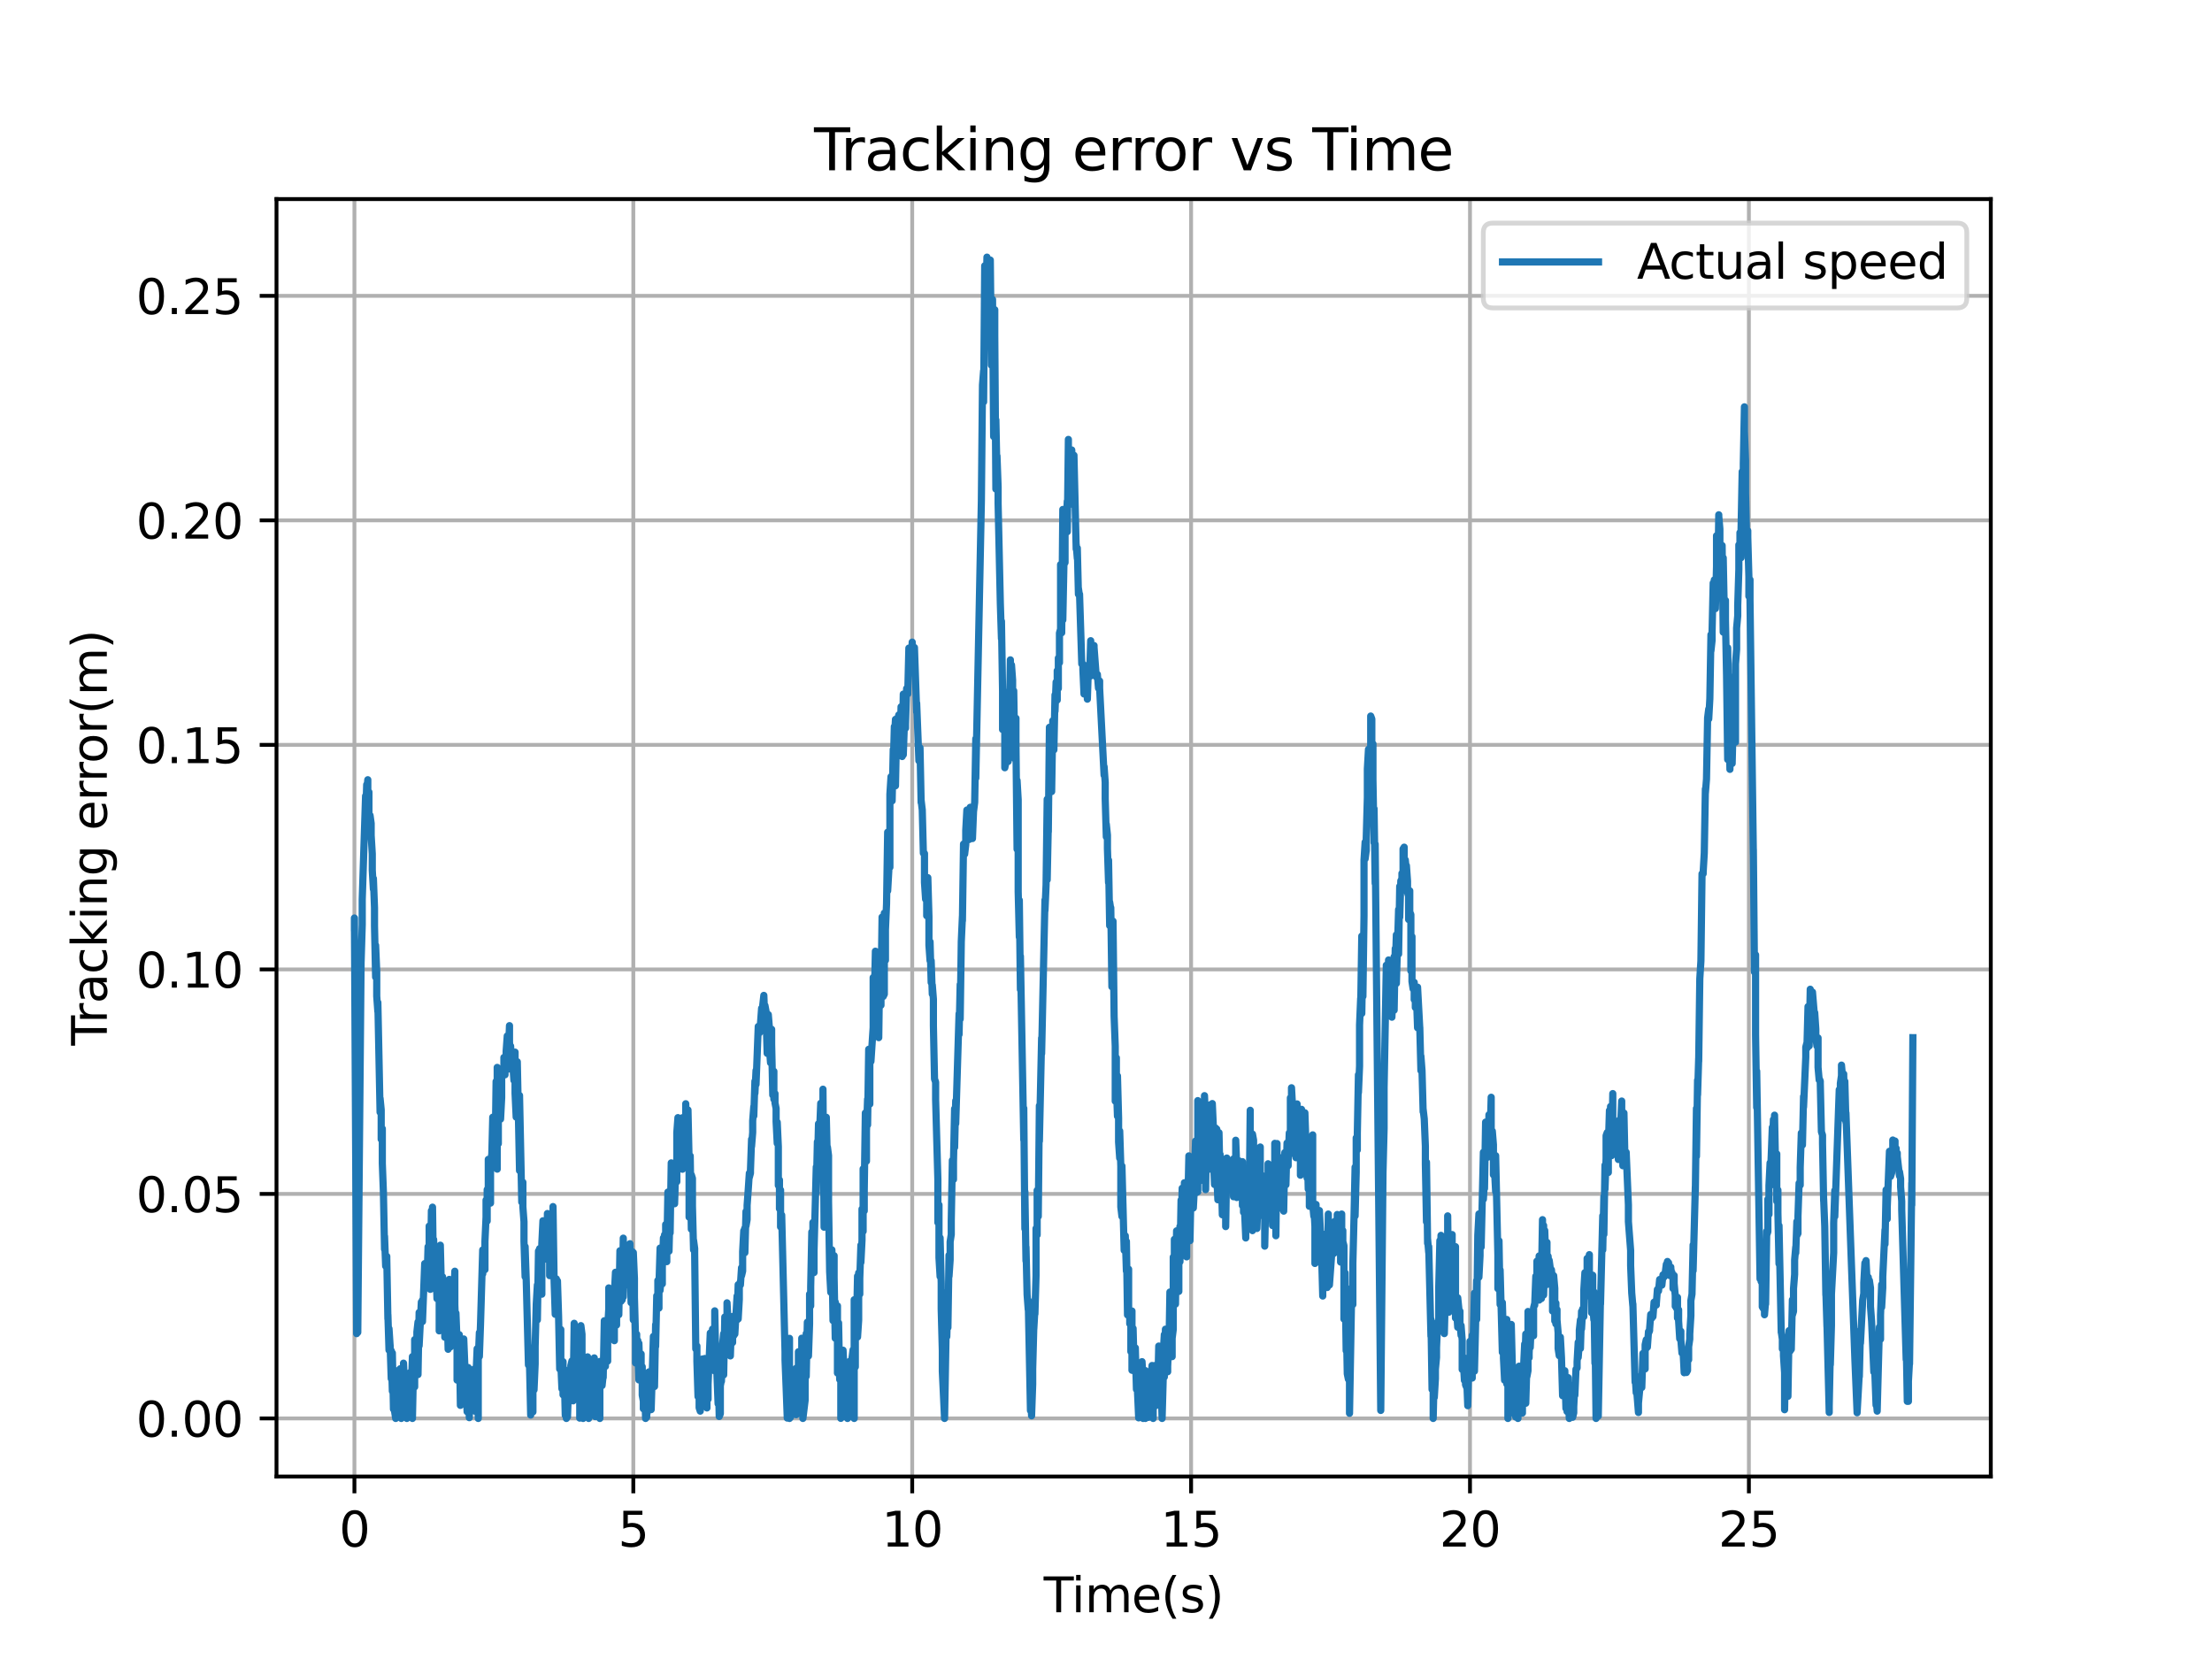 <?xml version="1.0" encoding="utf-8" standalone="no"?>
<!DOCTYPE svg PUBLIC "-//W3C//DTD SVG 1.1//EN"
  "http://www.w3.org/Graphics/SVG/1.1/DTD/svg11.dtd">
<svg xmlns:xlink="http://www.w3.org/1999/xlink" width="460.8pt" height="345.6pt" viewBox="0 0 460.8 345.6" xmlns="http://www.w3.org/2000/svg" version="1.1">
 <defs>
  <style type="text/css">*{stroke-linejoin: round; stroke-linecap: butt}</style>
 </defs>
 <g id="figure_1">
  <g id="patch_1">
   <path d="M 0 345.6 
L 460.8 345.6 
L 460.8 0 
L 0 0 
z
" style="fill: #ffffff"/>
  </g>
  <g id="axes_1">
   <g id="patch_2">
    <path d="M 57.6 307.584 
L 414.72 307.584 
L 414.72 41.472 
L 57.6 41.472 
z
" style="fill: #ffffff"/>
   </g>
   <g id="matplotlib.axis_1">
    <g id="xtick_1">
     <g id="line2d_1">
      <path d="M 73.833 307.584 
L 73.833 41.472 
" clip-path="url(#p69614c129a)" style="fill: none; stroke: #b0b0b0; stroke-width: 0.8; stroke-linecap: square"/>
     </g>
     <g id="line2d_2">
      <defs>
       <path id="mc7fae02d00" d="M 0 0 
L 0 3.5 
" style="stroke: #000000; stroke-width: 0.8"/>
      </defs>
      <g>
       <use xlink:href="#mc7fae02d00" x="73.833" y="307.584" style="stroke: #000000; stroke-width: 0.8"/>
      </g>
     </g>
     <g id="text_1">
      <!-- 0 -->
      <g transform="translate(70.651 322.182) scale(0.1 -0.1)">
       <defs>
        <path id="DejaVuSans-30" d="M 2034 4250 
Q 1547 4250 1301 3770 
Q 1056 3291 1056 2328 
Q 1056 1369 1301 889 
Q 1547 409 2034 409 
Q 2525 409 2770 889 
Q 3016 1369 3016 2328 
Q 3016 3291 2770 3770 
Q 2525 4250 2034 4250 
z
M 2034 4750 
Q 2819 4750 3233 4129 
Q 3647 3509 3647 2328 
Q 3647 1150 3233 529 
Q 2819 -91 2034 -91 
Q 1250 -91 836 529 
Q 422 1150 422 2328 
Q 422 3509 836 4129 
Q 1250 4750 2034 4750 
z
" transform="scale(0.016)"/>
       </defs>
       <use xlink:href="#DejaVuSans-30"/>
      </g>
     </g>
    </g>
    <g id="xtick_2">
     <g id="line2d_3">
      <path d="M 131.931 307.584 
L 131.931 41.472 
" clip-path="url(#p69614c129a)" style="fill: none; stroke: #b0b0b0; stroke-width: 0.8; stroke-linecap: square"/>
     </g>
     <g id="line2d_4">
      <g>
       <use xlink:href="#mc7fae02d00" x="131.931" y="307.584" style="stroke: #000000; stroke-width: 0.8"/>
      </g>
     </g>
     <g id="text_2">
      <!-- 5 -->
      <g transform="translate(128.75 322.182) scale(0.1 -0.1)">
       <defs>
        <path id="DejaVuSans-35" d="M 691 4666 
L 3169 4666 
L 3169 4134 
L 1269 4134 
L 1269 2991 
Q 1406 3038 1543 3061 
Q 1681 3084 1819 3084 
Q 2600 3084 3056 2656 
Q 3513 2228 3513 1497 
Q 3513 744 3044 326 
Q 2575 -91 1722 -91 
Q 1428 -91 1123 -41 
Q 819 9 494 109 
L 494 744 
Q 775 591 1075 516 
Q 1375 441 1709 441 
Q 2250 441 2565 725 
Q 2881 1009 2881 1497 
Q 2881 1984 2565 2268 
Q 2250 2553 1709 2553 
Q 1456 2553 1204 2497 
Q 953 2441 691 2322 
L 691 4666 
z
" transform="scale(0.016)"/>
       </defs>
       <use xlink:href="#DejaVuSans-35"/>
      </g>
     </g>
    </g>
    <g id="xtick_3">
     <g id="line2d_5">
      <path d="M 190.03 307.584 
L 190.03 41.472 
" clip-path="url(#p69614c129a)" style="fill: none; stroke: #b0b0b0; stroke-width: 0.8; stroke-linecap: square"/>
     </g>
     <g id="line2d_6">
      <g>
       <use xlink:href="#mc7fae02d00" x="190.03" y="307.584" style="stroke: #000000; stroke-width: 0.8"/>
      </g>
     </g>
     <g id="text_3">
      <!-- 10 -->
      <g transform="translate(183.667 322.182) scale(0.1 -0.1)">
       <defs>
        <path id="DejaVuSans-31" d="M 794 531 
L 1825 531 
L 1825 4091 
L 703 3866 
L 703 4441 
L 1819 4666 
L 2450 4666 
L 2450 531 
L 3481 531 
L 3481 0 
L 794 0 
L 794 531 
z
" transform="scale(0.016)"/>
       </defs>
       <use xlink:href="#DejaVuSans-31"/>
       <use xlink:href="#DejaVuSans-30" x="63.623"/>
      </g>
     </g>
    </g>
    <g id="xtick_4">
     <g id="line2d_7">
      <path d="M 248.128 307.584 
L 248.128 41.472 
" clip-path="url(#p69614c129a)" style="fill: none; stroke: #b0b0b0; stroke-width: 0.8; stroke-linecap: square"/>
     </g>
     <g id="line2d_8">
      <g>
       <use xlink:href="#mc7fae02d00" x="248.128" y="307.584" style="stroke: #000000; stroke-width: 0.8"/>
      </g>
     </g>
     <g id="text_4">
      <!-- 15 -->
      <g transform="translate(241.766 322.182) scale(0.1 -0.1)">
       <use xlink:href="#DejaVuSans-31"/>
       <use xlink:href="#DejaVuSans-35" x="63.623"/>
      </g>
     </g>
    </g>
    <g id="xtick_5">
     <g id="line2d_9">
      <path d="M 306.227 307.584 
L 306.227 41.472 
" clip-path="url(#p69614c129a)" style="fill: none; stroke: #b0b0b0; stroke-width: 0.8; stroke-linecap: square"/>
     </g>
     <g id="line2d_10">
      <g>
       <use xlink:href="#mc7fae02d00" x="306.227" y="307.584" style="stroke: #000000; stroke-width: 0.8"/>
      </g>
     </g>
     <g id="text_5">
      <!-- 20 -->
      <g transform="translate(299.864 322.182) scale(0.1 -0.1)">
       <defs>
        <path id="DejaVuSans-32" d="M 1228 531 
L 3431 531 
L 3431 0 
L 469 0 
L 469 531 
Q 828 903 1448 1529 
Q 2069 2156 2228 2338 
Q 2531 2678 2651 2914 
Q 2772 3150 2772 3378 
Q 2772 3750 2511 3984 
Q 2250 4219 1831 4219 
Q 1534 4219 1204 4116 
Q 875 4013 500 3803 
L 500 4441 
Q 881 4594 1212 4672 
Q 1544 4750 1819 4750 
Q 2544 4750 2975 4387 
Q 3406 4025 3406 3419 
Q 3406 3131 3298 2873 
Q 3191 2616 2906 2266 
Q 2828 2175 2409 1742 
Q 1991 1309 1228 531 
z
" transform="scale(0.016)"/>
       </defs>
       <use xlink:href="#DejaVuSans-32"/>
       <use xlink:href="#DejaVuSans-30" x="63.623"/>
      </g>
     </g>
    </g>
    <g id="xtick_6">
     <g id="line2d_11">
      <path d="M 364.325 307.584 
L 364.325 41.472 
" clip-path="url(#p69614c129a)" style="fill: none; stroke: #b0b0b0; stroke-width: 0.8; stroke-linecap: square"/>
     </g>
     <g id="line2d_12">
      <g>
       <use xlink:href="#mc7fae02d00" x="364.325" y="307.584" style="stroke: #000000; stroke-width: 0.8"/>
      </g>
     </g>
     <g id="text_6">
      <!-- 25 -->
      <g transform="translate(357.963 322.182) scale(0.1 -0.1)">
       <use xlink:href="#DejaVuSans-32"/>
       <use xlink:href="#DejaVuSans-35" x="63.623"/>
      </g>
     </g>
    </g>
    <g id="text_7">
     <!-- Time(s) -->
     <g transform="translate(217.42 335.861) scale(0.1 -0.1)">
      <defs>
       <path id="DejaVuSans-54" d="M -19 4666 
L 3928 4666 
L 3928 4134 
L 2272 4134 
L 2272 0 
L 1638 0 
L 1638 4134 
L -19 4134 
L -19 4666 
z
" transform="scale(0.016)"/>
       <path id="DejaVuSans-69" d="M 603 3500 
L 1178 3500 
L 1178 0 
L 603 0 
L 603 3500 
z
M 603 4863 
L 1178 4863 
L 1178 4134 
L 603 4134 
L 603 4863 
z
" transform="scale(0.016)"/>
       <path id="DejaVuSans-6d" d="M 3328 2828 
Q 3544 3216 3844 3400 
Q 4144 3584 4550 3584 
Q 5097 3584 5394 3201 
Q 5691 2819 5691 2113 
L 5691 0 
L 5113 0 
L 5113 2094 
Q 5113 2597 4934 2840 
Q 4756 3084 4391 3084 
Q 3944 3084 3684 2787 
Q 3425 2491 3425 1978 
L 3425 0 
L 2847 0 
L 2847 2094 
Q 2847 2600 2669 2842 
Q 2491 3084 2119 3084 
Q 1678 3084 1418 2786 
Q 1159 2488 1159 1978 
L 1159 0 
L 581 0 
L 581 3500 
L 1159 3500 
L 1159 2956 
Q 1356 3278 1631 3431 
Q 1906 3584 2284 3584 
Q 2666 3584 2933 3390 
Q 3200 3197 3328 2828 
z
" transform="scale(0.016)"/>
       <path id="DejaVuSans-65" d="M 3597 1894 
L 3597 1613 
L 953 1613 
Q 991 1019 1311 708 
Q 1631 397 2203 397 
Q 2534 397 2845 478 
Q 3156 559 3463 722 
L 3463 178 
Q 3153 47 2828 -22 
Q 2503 -91 2169 -91 
Q 1331 -91 842 396 
Q 353 884 353 1716 
Q 353 2575 817 3079 
Q 1281 3584 2069 3584 
Q 2775 3584 3186 3129 
Q 3597 2675 3597 1894 
z
M 3022 2063 
Q 3016 2534 2758 2815 
Q 2500 3097 2075 3097 
Q 1594 3097 1305 2825 
Q 1016 2553 972 2059 
L 3022 2063 
z
" transform="scale(0.016)"/>
       <path id="DejaVuSans-28" d="M 1984 4856 
Q 1566 4138 1362 3434 
Q 1159 2731 1159 2009 
Q 1159 1288 1364 580 
Q 1569 -128 1984 -844 
L 1484 -844 
Q 1016 -109 783 600 
Q 550 1309 550 2009 
Q 550 2706 781 3412 
Q 1013 4119 1484 4856 
L 1984 4856 
z
" transform="scale(0.016)"/>
       <path id="DejaVuSans-73" d="M 2834 3397 
L 2834 2853 
Q 2591 2978 2328 3040 
Q 2066 3103 1784 3103 
Q 1356 3103 1142 2972 
Q 928 2841 928 2578 
Q 928 2378 1081 2264 
Q 1234 2150 1697 2047 
L 1894 2003 
Q 2506 1872 2764 1633 
Q 3022 1394 3022 966 
Q 3022 478 2636 193 
Q 2250 -91 1575 -91 
Q 1294 -91 989 -36 
Q 684 19 347 128 
L 347 722 
Q 666 556 975 473 
Q 1284 391 1588 391 
Q 1994 391 2212 530 
Q 2431 669 2431 922 
Q 2431 1156 2273 1281 
Q 2116 1406 1581 1522 
L 1381 1569 
Q 847 1681 609 1914 
Q 372 2147 372 2553 
Q 372 3047 722 3315 
Q 1072 3584 1716 3584 
Q 2034 3584 2315 3537 
Q 2597 3491 2834 3397 
z
" transform="scale(0.016)"/>
       <path id="DejaVuSans-29" d="M 513 4856 
L 1013 4856 
Q 1481 4119 1714 3412 
Q 1947 2706 1947 2009 
Q 1947 1309 1714 600 
Q 1481 -109 1013 -844 
L 513 -844 
Q 928 -128 1133 580 
Q 1338 1288 1338 2009 
Q 1338 2731 1133 3434 
Q 928 4138 513 4856 
z
" transform="scale(0.016)"/>
      </defs>
      <use xlink:href="#DejaVuSans-54"/>
      <use xlink:href="#DejaVuSans-69" x="57.959"/>
      <use xlink:href="#DejaVuSans-6d" x="85.742"/>
      <use xlink:href="#DejaVuSans-65" x="183.154"/>
      <use xlink:href="#DejaVuSans-28" x="244.678"/>
      <use xlink:href="#DejaVuSans-73" x="283.691"/>
      <use xlink:href="#DejaVuSans-29" x="335.791"/>
     </g>
    </g>
   </g>
   <g id="matplotlib.axis_2">
    <g id="ytick_1">
     <g id="line2d_13">
      <path d="M 57.6 295.488 
L 414.72 295.488 
" clip-path="url(#p69614c129a)" style="fill: none; stroke: #b0b0b0; stroke-width: 0.8; stroke-linecap: square"/>
     </g>
     <g id="line2d_14">
      <defs>
       <path id="m9b610fb618" d="M 0 0 
L -3.5 0 
" style="stroke: #000000; stroke-width: 0.8"/>
      </defs>
      <g>
       <use xlink:href="#m9b610fb618" x="57.6" y="295.488" style="stroke: #000000; stroke-width: 0.8"/>
      </g>
     </g>
     <g id="text_8">
      <!-- 0.00 -->
      <g transform="translate(28.334 299.287) scale(0.1 -0.1)">
       <defs>
        <path id="DejaVuSans-2e" d="M 684 794 
L 1344 794 
L 1344 0 
L 684 0 
L 684 794 
z
" transform="scale(0.016)"/>
       </defs>
       <use xlink:href="#DejaVuSans-30"/>
       <use xlink:href="#DejaVuSans-2e" x="63.623"/>
       <use xlink:href="#DejaVuSans-30" x="95.41"/>
       <use xlink:href="#DejaVuSans-30" x="159.033"/>
      </g>
     </g>
    </g>
    <g id="ytick_2">
     <g id="line2d_15">
      <path d="M 57.6 248.716 
L 414.72 248.716 
" clip-path="url(#p69614c129a)" style="fill: none; stroke: #b0b0b0; stroke-width: 0.8; stroke-linecap: square"/>
     </g>
     <g id="line2d_16">
      <g>
       <use xlink:href="#m9b610fb618" x="57.6" y="248.716" style="stroke: #000000; stroke-width: 0.8"/>
      </g>
     </g>
     <g id="text_9">
      <!-- 0.05 -->
      <g transform="translate(28.334 252.515) scale(0.1 -0.1)">
       <use xlink:href="#DejaVuSans-30"/>
       <use xlink:href="#DejaVuSans-2e" x="63.623"/>
       <use xlink:href="#DejaVuSans-30" x="95.41"/>
       <use xlink:href="#DejaVuSans-35" x="159.033"/>
      </g>
     </g>
    </g>
    <g id="ytick_3">
     <g id="line2d_17">
      <path d="M 57.6 201.944 
L 414.72 201.944 
" clip-path="url(#p69614c129a)" style="fill: none; stroke: #b0b0b0; stroke-width: 0.8; stroke-linecap: square"/>
     </g>
     <g id="line2d_18">
      <g>
       <use xlink:href="#m9b610fb618" x="57.6" y="201.944" style="stroke: #000000; stroke-width: 0.8"/>
      </g>
     </g>
     <g id="text_10">
      <!-- 0.10 -->
      <g transform="translate(28.334 205.743) scale(0.1 -0.1)">
       <use xlink:href="#DejaVuSans-30"/>
       <use xlink:href="#DejaVuSans-2e" x="63.623"/>
       <use xlink:href="#DejaVuSans-31" x="95.41"/>
       <use xlink:href="#DejaVuSans-30" x="159.033"/>
      </g>
     </g>
    </g>
    <g id="ytick_4">
     <g id="line2d_19">
      <path d="M 57.6 155.171 
L 414.72 155.171 
" clip-path="url(#p69614c129a)" style="fill: none; stroke: #b0b0b0; stroke-width: 0.8; stroke-linecap: square"/>
     </g>
     <g id="line2d_20">
      <g>
       <use xlink:href="#m9b610fb618" x="57.6" y="155.171" style="stroke: #000000; stroke-width: 0.8"/>
      </g>
     </g>
     <g id="text_11">
      <!-- 0.15 -->
      <g transform="translate(28.334 158.971) scale(0.1 -0.1)">
       <use xlink:href="#DejaVuSans-30"/>
       <use xlink:href="#DejaVuSans-2e" x="63.623"/>
       <use xlink:href="#DejaVuSans-31" x="95.41"/>
       <use xlink:href="#DejaVuSans-35" x="159.033"/>
      </g>
     </g>
    </g>
    <g id="ytick_5">
     <g id="line2d_21">
      <path d="M 57.6 108.399 
L 414.72 108.399 
" clip-path="url(#p69614c129a)" style="fill: none; stroke: #b0b0b0; stroke-width: 0.8; stroke-linecap: square"/>
     </g>
     <g id="line2d_22">
      <g>
       <use xlink:href="#m9b610fb618" x="57.6" y="108.399" style="stroke: #000000; stroke-width: 0.8"/>
      </g>
     </g>
     <g id="text_12">
      <!-- 0.20 -->
      <g transform="translate(28.334 112.198) scale(0.1 -0.1)">
       <use xlink:href="#DejaVuSans-30"/>
       <use xlink:href="#DejaVuSans-2e" x="63.623"/>
       <use xlink:href="#DejaVuSans-32" x="95.41"/>
       <use xlink:href="#DejaVuSans-30" x="159.033"/>
      </g>
     </g>
    </g>
    <g id="ytick_6">
     <g id="line2d_23">
      <path d="M 57.6 61.627 
L 414.72 61.627 
" clip-path="url(#p69614c129a)" style="fill: none; stroke: #b0b0b0; stroke-width: 0.8; stroke-linecap: square"/>
     </g>
     <g id="line2d_24">
      <g>
       <use xlink:href="#m9b610fb618" x="57.6" y="61.627" style="stroke: #000000; stroke-width: 0.8"/>
      </g>
     </g>
     <g id="text_13">
      <!-- 0.25 -->
      <g transform="translate(28.334 65.426) scale(0.1 -0.1)">
       <use xlink:href="#DejaVuSans-30"/>
       <use xlink:href="#DejaVuSans-2e" x="63.623"/>
       <use xlink:href="#DejaVuSans-32" x="95.41"/>
       <use xlink:href="#DejaVuSans-35" x="159.033"/>
      </g>
     </g>
    </g>
    <g id="text_14">
     <!-- Tracking error(m) -->
     <g transform="translate(22.255 217.804) rotate(-90) scale(0.1 -0.1)">
      <defs>
       <path id="DejaVuSans-72" d="M 2631 2963 
Q 2534 3019 2420 3045 
Q 2306 3072 2169 3072 
Q 1681 3072 1420 2755 
Q 1159 2438 1159 1844 
L 1159 0 
L 581 0 
L 581 3500 
L 1159 3500 
L 1159 2956 
Q 1341 3275 1631 3429 
Q 1922 3584 2338 3584 
Q 2397 3584 2469 3576 
Q 2541 3569 2628 3553 
L 2631 2963 
z
" transform="scale(0.016)"/>
       <path id="DejaVuSans-61" d="M 2194 1759 
Q 1497 1759 1228 1600 
Q 959 1441 959 1056 
Q 959 750 1161 570 
Q 1363 391 1709 391 
Q 2188 391 2477 730 
Q 2766 1069 2766 1631 
L 2766 1759 
L 2194 1759 
z
M 3341 1997 
L 3341 0 
L 2766 0 
L 2766 531 
Q 2569 213 2275 61 
Q 1981 -91 1556 -91 
Q 1019 -91 701 211 
Q 384 513 384 1019 
Q 384 1609 779 1909 
Q 1175 2209 1959 2209 
L 2766 2209 
L 2766 2266 
Q 2766 2663 2505 2880 
Q 2244 3097 1772 3097 
Q 1472 3097 1187 3025 
Q 903 2953 641 2809 
L 641 3341 
Q 956 3463 1253 3523 
Q 1550 3584 1831 3584 
Q 2591 3584 2966 3190 
Q 3341 2797 3341 1997 
z
" transform="scale(0.016)"/>
       <path id="DejaVuSans-63" d="M 3122 3366 
L 3122 2828 
Q 2878 2963 2633 3030 
Q 2388 3097 2138 3097 
Q 1578 3097 1268 2742 
Q 959 2388 959 1747 
Q 959 1106 1268 751 
Q 1578 397 2138 397 
Q 2388 397 2633 464 
Q 2878 531 3122 666 
L 3122 134 
Q 2881 22 2623 -34 
Q 2366 -91 2075 -91 
Q 1284 -91 818 406 
Q 353 903 353 1747 
Q 353 2603 823 3093 
Q 1294 3584 2113 3584 
Q 2378 3584 2631 3529 
Q 2884 3475 3122 3366 
z
" transform="scale(0.016)"/>
       <path id="DejaVuSans-6b" d="M 581 4863 
L 1159 4863 
L 1159 1991 
L 2875 3500 
L 3609 3500 
L 1753 1863 
L 3688 0 
L 2938 0 
L 1159 1709 
L 1159 0 
L 581 0 
L 581 4863 
z
" transform="scale(0.016)"/>
       <path id="DejaVuSans-6e" d="M 3513 2113 
L 3513 0 
L 2938 0 
L 2938 2094 
Q 2938 2591 2744 2837 
Q 2550 3084 2163 3084 
Q 1697 3084 1428 2787 
Q 1159 2491 1159 1978 
L 1159 0 
L 581 0 
L 581 3500 
L 1159 3500 
L 1159 2956 
Q 1366 3272 1645 3428 
Q 1925 3584 2291 3584 
Q 2894 3584 3203 3211 
Q 3513 2838 3513 2113 
z
" transform="scale(0.016)"/>
       <path id="DejaVuSans-67" d="M 2906 1791 
Q 2906 2416 2648 2759 
Q 2391 3103 1925 3103 
Q 1463 3103 1205 2759 
Q 947 2416 947 1791 
Q 947 1169 1205 825 
Q 1463 481 1925 481 
Q 2391 481 2648 825 
Q 2906 1169 2906 1791 
z
M 3481 434 
Q 3481 -459 3084 -895 
Q 2688 -1331 1869 -1331 
Q 1566 -1331 1297 -1286 
Q 1028 -1241 775 -1147 
L 775 -588 
Q 1028 -725 1275 -790 
Q 1522 -856 1778 -856 
Q 2344 -856 2625 -561 
Q 2906 -266 2906 331 
L 2906 616 
Q 2728 306 2450 153 
Q 2172 0 1784 0 
Q 1141 0 747 490 
Q 353 981 353 1791 
Q 353 2603 747 3093 
Q 1141 3584 1784 3584 
Q 2172 3584 2450 3431 
Q 2728 3278 2906 2969 
L 2906 3500 
L 3481 3500 
L 3481 434 
z
" transform="scale(0.016)"/>
       <path id="DejaVuSans-20" transform="scale(0.016)"/>
       <path id="DejaVuSans-6f" d="M 1959 3097 
Q 1497 3097 1228 2736 
Q 959 2375 959 1747 
Q 959 1119 1226 758 
Q 1494 397 1959 397 
Q 2419 397 2687 759 
Q 2956 1122 2956 1747 
Q 2956 2369 2687 2733 
Q 2419 3097 1959 3097 
z
M 1959 3584 
Q 2709 3584 3137 3096 
Q 3566 2609 3566 1747 
Q 3566 888 3137 398 
Q 2709 -91 1959 -91 
Q 1206 -91 779 398 
Q 353 888 353 1747 
Q 353 2609 779 3096 
Q 1206 3584 1959 3584 
z
" transform="scale(0.016)"/>
      </defs>
      <use xlink:href="#DejaVuSans-54"/>
      <use xlink:href="#DejaVuSans-72" x="46.334"/>
      <use xlink:href="#DejaVuSans-61" x="87.447"/>
      <use xlink:href="#DejaVuSans-63" x="148.727"/>
      <use xlink:href="#DejaVuSans-6b" x="203.707"/>
      <use xlink:href="#DejaVuSans-69" x="261.617"/>
      <use xlink:href="#DejaVuSans-6e" x="289.4"/>
      <use xlink:href="#DejaVuSans-67" x="352.779"/>
      <use xlink:href="#DejaVuSans-20" x="416.256"/>
      <use xlink:href="#DejaVuSans-65" x="448.043"/>
      <use xlink:href="#DejaVuSans-72" x="509.566"/>
      <use xlink:href="#DejaVuSans-72" x="548.93"/>
      <use xlink:href="#DejaVuSans-6f" x="587.793"/>
      <use xlink:href="#DejaVuSans-72" x="648.975"/>
      <use xlink:href="#DejaVuSans-28" x="690.088"/>
      <use xlink:href="#DejaVuSans-6d" x="729.102"/>
      <use xlink:href="#DejaVuSans-29" x="826.514"/>
     </g>
    </g>
   </g>
   <g id="line2d_25">
    <path d="M 73.833 193.227 
L 73.833 191.235 
L 74.298 277.822 
L 74.53 277.492 
L 74.53 277.555 
L 75.227 199.566 
L 75.227 200.293 
L 75.459 192.645 
L 75.459 187.385 
L 76.157 165.801 
L 76.157 171.042 
L 76.389 163.451 
L 76.389 165.073 
L 76.621 162.433 
L 76.621 168.109 
L 76.854 164.997 
L 76.854 171.481 
L 77.086 172.745 
L 77.086 169.851 
L 77.319 171.535 
L 77.319 174.037 
L 77.551 177.893 
L 77.551 181.299 
L 77.783 185.24 
L 77.783 182.998 
L 78.016 189.112 
L 78.016 192.877 
L 78.248 203.546 
L 78.248 196.92 
L 78.481 202.409 
L 78.481 207.523 
L 78.713 210.732 
L 78.713 208.827 
L 79.178 231.698 
L 79.178 228.81 
L 79.41 231.203 
L 79.41 237.336 
L 79.643 235.127 
L 79.643 242.356 
L 79.875 248.517 
L 80.107 260.248 
L 80.107 257.535 
L 80.34 263.753 
L 80.572 261.719 
L 80.572 262.117 
L 80.805 274.759 
L 80.805 273.876 
L 81.037 281.255 
L 81.037 276.777 
L 81.269 280.36 
L 81.269 280.221 
L 81.502 287.207 
L 81.502 281.379 
L 81.734 289.799 
L 81.734 281.85 
L 81.967 293.548 
L 81.967 292.806 
L 82.199 292.081 
L 82.199 294.021 
L 82.431 295.488 
L 82.431 295.488 
L 82.664 285.568 
L 82.896 292.722 
L 83.128 286.08 
L 83.128 288.501 
L 83.361 285.141 
L 83.361 285.841 
L 83.593 295.488 
L 83.593 295.488 
L 83.826 288.302 
L 83.826 292.37 
L 84.058 294.107 
L 84.058 283.967 
L 84.523 294.056 
L 84.523 288.934 
L 84.755 295.488 
L 84.755 295.488 
L 84.988 289.673 
L 84.988 289.836 
L 85.22 290.822 
L 85.22 290.042 
L 85.452 285.896 
L 85.452 286.464 
L 85.685 287.19 
L 85.685 289.631 
L 85.917 282.599 
L 85.917 295.488 
L 86.15 284.275 
L 86.382 288.922 
L 86.382 279.064 
L 86.614 283.506 
L 86.614 283.217 
L 86.847 281.686 
L 86.847 277.473 
L 87.079 275.389 
L 87.079 286.348 
L 87.312 273.41 
L 87.312 280.345 
L 87.776 271.23 
L 87.776 271.678 
L 88.009 270.833 
L 88.009 275.313 
L 88.474 263.227 
L 88.474 268.187 
L 88.706 265.939 
L 88.706 263.514 
L 88.938 267.746 
L 89.171 259.721 
L 89.171 261.416 
L 89.403 265.402 
L 89.403 255.409 
L 89.636 256.281 
L 89.636 268.596 
L 89.868 252.211 
L 89.868 263.321 
L 90.1 256.247 
L 90.1 251.474 
L 90.333 268.412 
L 90.333 258.207 
L 90.565 266.681 
L 90.565 265.319 
L 90.797 261.141 
L 90.797 263.047 
L 91.03 270.525 
L 91.03 269.004 
L 91.262 267.814 
L 91.262 264.105 
L 91.495 261.26 
L 91.495 277.244 
L 91.727 259.396 
L 91.959 268.659 
L 91.959 266.609 
L 92.192 265.978 
L 92.192 272.912 
L 92.424 269.175 
L 92.424 275.641 
L 92.657 275.701 
L 92.657 278.565 
L 92.889 273.616 
L 92.889 277.13 
L 93.121 277.441 
L 93.121 272.324 
L 93.354 281.08 
L 93.354 279.161 
L 93.586 275.243 
L 93.586 266.522 
L 93.819 280.591 
L 94.051 273.699 
L 94.051 269.163 
L 94.283 277.326 
L 94.748 264.816 
L 94.748 271.752 
L 94.981 278.434 
L 94.981 273.548 
L 95.213 279.478 
L 95.213 287.495 
L 95.445 278.458 
L 95.678 285.909 
L 95.678 278.035 
L 95.91 292.762 
L 95.91 290.399 
L 96.143 290.887 
L 96.143 285.935 
L 96.375 286.843 
L 96.375 283.345 
L 96.607 291.866 
L 96.607 278.929 
L 96.84 284.666 
L 96.84 291.24 
L 97.072 287.051 
L 97.072 287.483 
L 97.305 294.079 
L 97.305 288.599 
L 97.537 284.883 
L 97.537 289.079 
L 97.769 295.326 
L 97.769 291.569 
L 98.002 291.15 
L 98.002 292.278 
L 98.234 291.027 
L 98.234 285.433 
L 98.467 293.263 
L 98.467 288.351 
L 98.699 288.797 
L 98.699 285.239 
L 98.931 293.975 
L 98.931 290.928 
L 99.164 286.557 
L 99.396 280.956 
L 99.628 295.488 
L 99.628 283.329 
L 99.861 277.607 
L 99.861 282.581 
L 100.093 276.05 
L 100.558 260.378 
L 100.558 265.381 
L 100.79 260.777 
L 100.79 261.303 
L 101.023 264.49 
L 101.023 258.582 
L 101.255 253.519 
L 101.255 249.999 
L 101.488 254.367 
L 101.488 247.834 
L 101.72 247.442 
L 101.72 241.518 
L 101.952 241.892 
L 101.952 245.075 
L 102.185 250.631 
L 102.185 243.626 
L 102.417 240.609 
L 102.417 241.876 
L 102.65 232.731 
L 102.882 239.054 
L 102.882 235.732 
L 103.114 237.946 
L 103.114 242.438 
L 103.347 225.28 
L 103.579 243.555 
L 103.579 222.358 
L 103.812 238.244 
L 103.812 226.5 
L 104.044 232.495 
L 104.044 232.179 
L 104.276 224.094 
L 104.276 233.133 
L 104.509 228.641 
L 104.509 223.489 
L 104.741 223.401 
L 104.741 224.034 
L 104.974 222.365 
L 104.974 220.289 
L 105.206 223.901 
L 105.206 222.624 
L 105.438 222.628 
L 105.438 219 
L 105.671 215.794 
L 105.671 217.412 
L 105.903 222.704 
L 105.903 219.481 
L 106.136 213.661 
L 106.136 217.053 
L 106.368 220.861 
L 106.368 217.914 
L 106.6 221.81 
L 106.6 220.773 
L 106.833 219.619 
L 106.833 221.837 
L 107.065 225.062 
L 107.065 220.39 
L 107.297 219.176 
L 107.297 227.757 
L 107.53 232.712 
L 107.53 223.019 
L 107.762 230.987 
L 107.762 221.184 
L 108.227 243.864 
L 108.227 228.194 
L 108.692 250.422 
L 108.924 246.285 
L 108.924 251.392 
L 109.157 254.508 
L 109.157 258.613 
L 109.389 265.972 
L 109.389 259.689 
L 109.621 266.586 
L 110.086 284.355 
L 110.086 280.466 
L 110.319 284.782 
L 110.551 294.781 
L 110.551 286.954 
L 110.783 293.552 
L 111.016 294.128 
L 111.016 288.081 
L 111.248 281.524 
L 111.248 289.536 
L 111.481 284.134 
L 111.481 280.483 
L 111.713 271.641 
L 111.945 267.671 
L 111.945 274.965 
L 112.178 260.604 
L 112.178 266.007 
L 112.41 262.35 
L 112.41 260.113 
L 112.875 269.607 
L 112.875 259.017 
L 113.107 254.307 
L 113.107 256.864 
L 113.34 260.941 
L 113.572 257.385 
L 113.572 261.438 
L 113.805 262.302 
L 113.805 257.069 
L 114.037 255.512 
L 114.037 252.797 
L 114.269 256.834 
L 114.269 260.533 
L 114.502 259.26 
L 114.502 265.739 
L 114.734 256.143 
L 114.734 257.666 
L 114.966 265.13 
L 114.966 264.612 
L 115.199 258.591 
L 115.199 251.353 
L 115.431 266.854 
L 115.664 273.797 
L 115.664 269.639 
L 115.896 273.257 
L 115.896 266.415 
L 116.128 272.24 
L 116.128 266.839 
L 116.361 274.085 
L 116.593 285.192 
L 116.593 278.341 
L 116.826 276.957 
L 116.826 284.076 
L 117.058 289.295 
L 117.058 284.372 
L 117.29 283.653 
L 117.29 290.568 
L 117.523 285.21 
L 117.755 294.832 
L 117.755 289.945 
L 117.988 295.488 
L 117.988 295.488 
L 118.22 290.704 
L 118.22 295.124 
L 118.452 288.507 
L 118.452 288.571 
L 118.685 287.948 
L 118.685 287.991 
L 118.917 291.751 
L 118.917 284.491 
L 119.15 283.497 
L 119.15 288.873 
L 119.382 285.323 
L 119.382 291.82 
L 119.614 275.667 
L 119.614 283.372 
L 119.847 284.219 
L 119.847 277.552 
L 120.079 289.176 
L 120.312 284.998 
L 120.312 281.952 
L 120.544 279.939 
L 120.544 281.421 
L 120.776 285.555 
L 120.776 295.42 
L 121.009 289.094 
L 121.009 276.151 
L 121.241 277.949 
L 121.241 284.312 
L 121.474 295.488 
L 121.474 287.121 
L 121.706 286.688 
L 121.706 286.026 
L 122.171 288.566 
L 122.171 289.59 
L 122.403 293.426 
L 122.403 282.66 
L 122.635 295.488 
L 122.635 295.488 
L 122.868 289.251 
L 122.868 285.74 
L 123.1 290.93 
L 123.1 293.756 
L 123.333 293.613 
L 123.333 287.94 
L 123.565 290.457 
L 123.565 294.413 
L 123.797 282.874 
L 123.797 289.978 
L 124.03 293.217 
L 124.03 295.115 
L 124.262 289.995 
L 124.262 291.278 
L 124.495 289.646 
L 124.495 294.303 
L 124.727 294.333 
L 124.727 294.072 
L 124.959 295.488 
L 124.959 283.617 
L 125.424 288.644 
L 125.657 286.445 
L 125.657 286.966 
L 125.889 275.134 
L 126.121 284.636 
L 126.121 277.837 
L 126.354 277.918 
L 126.354 277.388 
L 126.586 283.552 
L 126.586 276.676 
L 126.819 272.68 
L 126.819 268.296 
L 127.051 277.185 
L 127.051 272.791 
L 127.283 273.534 
L 127.283 275.767 
L 127.516 276.477 
L 127.516 276.985 
L 127.748 270.505 
L 127.748 271.423 
L 127.981 279.289 
L 127.981 269.686 
L 128.213 265.036 
L 128.213 275.431 
L 128.445 276.029 
L 128.445 268.685 
L 128.678 266.928 
L 128.678 273.285 
L 128.91 267.701 
L 128.91 273.881 
L 129.143 260.558 
L 129.143 270.647 
L 129.375 271.086 
L 129.375 263.587 
L 129.607 262.167 
L 129.607 270.791 
L 129.84 257.928 
L 129.84 270.175 
L 130.072 261.588 
L 130.072 261.888 
L 130.304 260.932 
L 130.304 262.833 
L 130.537 261.478 
L 130.537 266.111 
L 130.769 264.775 
L 130.769 267.657 
L 131.002 265.373 
L 131.002 266.763 
L 131.234 264.817 
L 131.234 259.084 
L 131.466 271.369 
L 131.466 267.284 
L 131.699 265.32 
L 131.699 260.727 
L 131.931 274.953 
L 131.931 260.926 
L 132.164 266.345 
L 132.164 270.311 
L 132.396 278.751 
L 132.396 283.929 
L 132.628 277.94 
L 132.628 279.362 
L 132.861 279.255 
L 132.861 280.283 
L 133.093 287.46 
L 133.093 279.838 
L 133.326 286.72 
L 133.558 282.054 
L 133.558 287.231 
L 133.79 284.713 
L 133.79 290.627 
L 134.023 291.877 
L 134.023 293.479 
L 134.255 291.786 
L 134.255 287.668 
L 134.488 295.488 
L 134.488 289.05 
L 134.72 295.21 
L 134.72 294.763 
L 134.952 293.472 
L 134.952 291.39 
L 135.185 292.332 
L 135.185 285.787 
L 135.417 287.784 
L 135.417 286.712 
L 135.65 289.233 
L 135.65 293.649 
L 136.114 278.392 
L 136.114 287.291 
L 136.347 281.279 
L 136.347 288.839 
L 136.579 275.933 
L 136.579 280.498 
L 136.812 269.933 
L 136.812 270.095 
L 137.044 271.948 
L 137.044 266.746 
L 137.276 272.501 
L 137.276 267.599 
L 137.509 259.997 
L 137.509 268.81 
L 137.741 265.689 
L 137.741 263.717 
L 137.973 267.455 
L 137.973 264.057 
L 138.206 257.877 
L 138.438 259.259 
L 138.438 257.233 
L 138.671 257.289 
L 138.671 255.087 
L 138.903 262.825 
L 138.903 261.296 
L 139.135 248.328 
L 139.135 252.471 
L 139.368 256.153 
L 139.368 260.647 
L 139.6 251.467 
L 139.6 256.846 
L 139.833 242.25 
L 139.833 245.198 
L 140.065 244.745 
L 140.065 247.738 
L 140.297 248.82 
L 140.297 248.633 
L 140.53 245.763 
L 140.53 250.764 
L 140.762 243.069 
L 140.762 245.257 
L 140.995 246.171 
L 140.995 235.944 
L 141.227 232.822 
L 141.459 240.427 
L 141.459 237.548 
L 141.692 240.332 
L 141.924 234.84 
L 141.924 240.581 
L 142.157 243.574 
L 142.157 232.846 
L 142.389 233.83 
L 142.389 237.576 
L 142.621 238.576 
L 142.621 235.112 
L 142.854 241.092 
L 142.854 229.929 
L 143.086 241.345 
L 143.086 232.165 
L 143.319 238.653 
L 143.319 231.222 
L 143.551 241.746 
L 143.551 253.552 
L 143.783 249.193 
L 143.783 240.797 
L 144.016 256.072 
L 144.016 244.735 
L 144.248 245.472 
L 144.248 251.251 
L 144.481 260.374 
L 144.481 258.359 
L 144.713 260.085 
L 144.713 261.227 
L 144.945 281.007 
L 145.178 280.396 
L 145.178 283.587 
L 145.41 290.935 
L 145.643 289.761 
L 145.643 293.258 
L 145.875 293.966 
L 145.875 284.016 
L 146.107 292.278 
L 146.107 289.688 
L 146.34 287.746 
L 146.34 283.098 
L 146.572 286.476 
L 146.572 283.7 
L 146.804 283.005 
L 146.804 291.12 
L 147.037 284.713 
L 147.037 290.922 
L 147.269 293.3 
L 147.269 289.447 
L 147.502 291.475 
L 147.502 288.354 
L 147.966 277.688 
L 148.199 282.519 
L 148.431 276.874 
L 148.431 279.222 
L 148.664 277.215 
L 148.664 284.369 
L 148.896 285.605 
L 148.896 273.075 
L 149.128 284.243 
L 149.361 283.055 
L 149.361 286.575 
L 149.593 292.431 
L 149.593 284.023 
L 149.826 295.076 
L 150.058 294.513 
L 150.058 288.694 
L 150.29 287.454 
L 150.29 287.758 
L 150.523 280.044 
L 150.755 277.811 
L 150.755 286.414 
L 150.988 274.352 
L 150.988 275.358 
L 151.22 278.322 
L 151.452 276.912 
L 151.452 271.403 
L 151.685 275.681 
L 151.685 279.07 
L 151.917 274.504 
L 151.917 280.3 
L 152.15 279.988 
L 152.15 282.464 
L 152.382 275.163 
L 152.382 275.163 
L 152.614 279.676 
L 152.614 274.239 
L 152.847 278.251 
L 152.847 274.918 
L 153.079 277.915 
L 153.544 269.987 
L 153.544 274.954 
L 153.776 267.615 
L 153.776 274.764 
L 154.009 270.687 
L 154.009 268.115 
L 154.241 266.927 
L 154.241 267.678 
L 154.473 264.099 
L 154.473 265.766 
L 154.706 264.785 
L 154.706 260.746 
L 154.938 256.386 
L 154.938 256.574 
L 155.171 255.815 
L 155.171 260.955 
L 155.403 252.371 
L 155.403 255.411 
L 155.635 254.062 
L 155.635 251.089 
L 155.868 247.899 
L 156.1 244.394 
L 156.1 245.266 
L 156.333 244.384 
L 156.333 243.84 
L 156.565 237.314 
L 156.565 238.798 
L 156.797 235.902 
L 156.797 233.495 
L 157.03 230.513 
L 157.03 232.479 
L 157.262 225.227 
L 157.262 227.754 
L 157.495 222.989 
L 157.495 225.912 
L 157.959 213.825 
L 157.959 215.232 
L 158.192 214.835 
L 158.192 215.171 
L 158.424 214.828 
L 158.424 213.247 
L 158.657 210.036 
L 158.657 212.579 
L 158.889 211.577 
L 158.889 209.44 
L 159.121 207.357 
L 159.354 213.534 
L 159.354 209.462 
L 159.586 210.711 
L 159.586 211.87 
L 159.819 219.439 
L 159.819 217.746 
L 160.051 211.358 
L 160.283 214.159 
L 160.283 218.396 
L 160.516 221.394 
L 160.516 217.256 
L 160.748 214.423 
L 160.748 217.561 
L 160.981 228.129 
L 161.213 223.174 
L 161.213 228.987 
L 161.445 227.805 
L 161.445 229.752 
L 161.678 230.908 
L 161.678 233.644 
L 161.91 238.179 
L 161.91 233.776 
L 162.142 238.902 
L 162.142 246.945 
L 162.375 245.808 
L 162.375 251.798 
L 162.607 247.907 
L 162.607 255.583 
L 162.84 255.166 
L 162.84 253.12 
L 163.537 281.677 
L 163.537 283.29 
L 163.769 289.127 
L 164.002 295.409 
L 164.234 289.447 
L 164.234 294.347 
L 164.466 278.801 
L 164.466 295.488 
L 164.699 295.204 
L 164.699 289.182 
L 164.931 293.428 
L 164.931 292.564 
L 165.164 294.449 
L 165.164 291.316 
L 165.396 292.237 
L 165.396 291.64 
L 165.628 288.594 
L 165.628 290.884 
L 165.861 285.032 
L 165.861 294.704 
L 166.093 287.758 
L 166.093 294.246 
L 166.326 289.358 
L 166.326 281.596 
L 166.558 281.668 
L 166.558 289.969 
L 166.79 289.491 
L 166.79 291.943 
L 167.023 290.41 
L 167.023 278.773 
L 167.255 295.488 
L 167.255 295.488 
L 167.72 291.714 
L 167.72 288.186 
L 167.952 277.799 
L 167.952 286.705 
L 168.185 275.431 
L 168.185 277.53 
L 168.417 277.263 
L 168.417 282.489 
L 168.65 275.776 
L 168.65 269.584 
L 168.882 272.043 
L 168.882 268.065 
L 169.114 256.637 
L 169.114 261.956 
L 169.347 262.727 
L 169.347 254.663 
L 169.579 265.098 
L 169.579 260.486 
L 170.044 243.104 
L 170.044 248.502 
L 170.276 237.859 
L 170.276 243.795 
L 170.509 234.099 
L 170.509 241.502 
L 170.973 229.836 
L 170.973 234.74 
L 171.206 229.644 
L 171.206 237.074 
L 171.438 232.147 
L 171.438 226.901 
L 171.671 255.649 
L 171.671 233.532 
L 171.903 253.086 
L 171.903 244.972 
L 172.135 247.721 
L 172.135 232.751 
L 172.368 242.592 
L 172.368 238.94 
L 172.6 240.715 
L 172.6 250.299 
L 172.833 264.949 
L 173.065 269.21 
L 173.065 269.185 
L 173.297 265.397 
L 173.297 260.366 
L 173.53 275.103 
L 173.53 265.19 
L 173.762 261.577 
L 173.762 266.099 
L 173.995 278.782 
L 173.995 271.214 
L 174.227 278.702 
L 174.227 278.02 
L 174.459 272.035 
L 174.459 286.033 
L 174.692 279.765 
L 174.692 275.581 
L 174.924 287.383 
L 174.924 284.399 
L 175.157 287.784 
L 175.157 295.47 
L 175.389 288.337 
L 175.389 282.868 
L 175.621 289.39 
L 175.621 281.274 
L 175.854 285.569 
L 175.854 289.044 
L 176.086 295.104 
L 176.319 292.593 
L 176.319 293.788 
L 176.551 295.488 
L 176.551 295.488 
L 176.783 294.416 
L 176.783 289.091 
L 177.016 283.586 
L 177.016 288.632 
L 177.248 287.362 
L 177.248 285.254 
L 177.48 293.194 
L 177.48 282.967 
L 177.713 281.183 
L 177.713 287.435 
L 177.945 295.488 
L 177.945 270.76 
L 178.178 284.755 
L 178.178 271.814 
L 178.41 276.791 
L 178.642 265.837 
L 178.642 278.53 
L 178.875 274.995 
L 178.875 265.152 
L 179.107 269.601 
L 179.107 266.311 
L 179.34 259.391 
L 179.34 262.976 
L 179.572 258.362 
L 179.572 251.865 
L 179.804 256.516 
L 179.804 243.493 
L 180.037 252.256 
L 180.037 248.024 
L 180.269 231.839 
L 180.269 238.235 
L 180.502 241.894 
L 180.502 235.555 
L 180.734 228.971 
L 180.734 234.343 
L 180.966 218.587 
L 180.966 227.69 
L 181.199 230.001 
L 181.199 221.81 
L 181.431 219.347 
L 181.431 221.11 
L 181.896 214.023 
L 181.896 203.638 
L 182.128 208.865 
L 182.361 198.152 
L 182.361 207.393 
L 182.593 208.903 
L 182.593 213.403 
L 182.826 208.254 
L 182.826 204.987 
L 183.058 203.867 
L 183.058 216.158 
L 183.29 198.496 
L 183.29 205.163 
L 183.523 209.412 
L 183.523 207.081 
L 183.755 191.042 
L 183.755 203.199 
L 183.988 205.546 
L 183.988 207.581 
L 184.22 207.104 
L 184.22 190.216 
L 184.452 200.054 
L 184.452 193.666 
L 184.685 188.304 
L 184.917 173.352 
L 184.917 185.586 
L 185.149 181.429 
L 185.149 175.864 
L 185.382 180.677 
L 185.382 165.476 
L 185.614 161.799 
L 185.614 164.83 
L 185.847 166.839 
L 186.079 156.093 
L 186.079 159.949 
L 186.311 151.351 
L 186.311 154.371 
L 186.544 149.854 
L 186.544 163.7 
L 186.776 152.184 
L 186.776 156.703 
L 187.009 155.459 
L 187.009 149.755 
L 187.241 148.915 
L 187.473 152.98 
L 187.473 157.406 
L 187.706 147.239 
L 187.938 157.594 
L 188.171 144.598 
L 188.171 157.227 
L 188.403 150.737 
L 188.403 150.883 
L 188.635 151.699 
L 188.635 150.884 
L 188.868 143.427 
L 188.868 143.82 
L 189.1 144.571 
L 189.1 144.415 
L 189.333 135.014 
L 189.565 137.999 
L 189.565 137.736 
L 189.797 138.566 
L 190.03 133.764 
L 190.262 138.664 
L 190.262 137.684 
L 190.495 134.894 
L 190.959 148.35 
L 190.959 146.473 
L 191.424 158.486 
L 191.424 157.179 
L 191.657 155.782 
L 191.657 155.833 
L 191.889 167.178 
L 191.889 166.727 
L 192.121 168.705 
L 192.121 168.626 
L 192.354 177.729 
L 192.354 177.484 
L 192.586 177.799 
L 192.586 183.835 
L 192.819 187.322 
L 192.819 184.097 
L 193.051 186.025 
L 193.051 190.772 
L 193.283 188.531 
L 193.283 182.829 
L 193.516 190.956 
L 193.516 196.905 
L 193.748 200.129 
L 193.748 196.183 
L 193.98 204.678 
L 193.98 200.128 
L 194.213 207.087 
L 194.213 205.194 
L 194.445 208.147 
L 194.445 213.695 
L 194.678 224.775 
L 194.91 225.435 
L 194.91 229.101 
L 195.375 245.712 
L 195.375 254.678 
L 195.607 250.995 
L 195.607 262 
L 195.84 265.934 
L 195.84 257.863 
L 196.072 267.34 
L 196.072 272.748 
L 196.304 281.356 
L 196.304 285.682 
L 196.769 295.488 
L 196.769 295.488 
L 197.234 269.216 
L 197.234 278.448 
L 197.466 269.92 
L 197.466 276.557 
L 197.699 261.486 
L 197.699 265.866 
L 197.931 262.447 
L 197.931 258.704 
L 198.164 257.169 
L 198.164 254.314 
L 198.396 241.721 
L 198.628 245.706 
L 198.628 242.089 
L 198.861 230.969 
L 198.861 239.034 
L 199.093 229.307 
L 199.093 234.08 
L 199.79 211.17 
L 199.79 215.507 
L 200.023 205.082 
L 200.023 212.292 
L 200.255 196.142 
L 200.488 190.927 
L 200.488 191.813 
L 200.72 175.823 
L 200.952 175.703 
L 200.952 177.941 
L 201.185 175.948 
L 201.185 172.994 
L 201.417 168.746 
L 201.417 169.641 
L 201.649 173.454 
L 201.649 172.543 
L 201.882 174.886 
L 202.114 168.168 
L 202.114 168.518 
L 202.347 171.742 
L 202.347 171.727 
L 202.579 173.058 
L 202.579 174.684 
L 202.811 168.814 
L 202.811 168.994 
L 203.044 167.157 
L 203.276 153.883 
L 203.276 162.098 
L 204.438 104.382 
L 204.671 80.185 
L 204.903 77.248 
L 204.903 83.727 
L 205.135 55.364 
L 205.368 64.567 
L 205.6 53.568 
L 205.833 62.09 
L 205.833 58.547 
L 206.065 63.819 
L 206.065 62.065 
L 206.297 59.097 
L 206.297 54.175 
L 206.53 76.083 
L 206.53 62.675 
L 206.762 75.226 
L 206.762 62.372 
L 206.995 90.942 
L 206.995 84.004 
L 207.227 64.518 
L 207.227 69.935 
L 207.459 101.883 
L 207.459 87.471 
L 207.692 98.886 
L 207.692 94.969 
L 207.924 101.405 
L 207.924 104.879 
L 208.389 125.761 
L 208.621 133.041 
L 208.621 129.412 
L 208.854 144.029 
L 208.854 151.974 
L 209.086 144.033 
L 209.086 147.554 
L 209.318 151.126 
L 209.318 159.937 
L 209.551 158.792 
L 209.551 157.466 
L 209.783 148.551 
L 209.783 149.51 
L 210.016 158.633 
L 210.016 149.192 
L 210.248 155.216 
L 210.248 150.697 
L 210.48 137.458 
L 210.48 142.997 
L 210.713 152.104 
L 210.713 138.524 
L 210.945 141.696 
L 210.945 146.662 
L 211.178 152.846 
L 211.178 143.909 
L 211.41 158.081 
L 211.642 149.624 
L 211.642 154.909 
L 211.875 176.909 
L 211.875 162.576 
L 212.107 166.628 
L 212.107 185.757 
L 212.34 195.202 
L 212.34 187.528 
L 212.572 206.151 
L 212.572 199.195 
L 213.269 237.461 
L 213.269 230.864 
L 213.502 255.979 
L 213.502 248.242 
L 213.734 262.68 
L 213.734 259.776 
L 213.966 269.703 
L 214.199 272.819 
L 214.199 270.886 
L 214.664 293.845 
L 214.664 289.095 
L 214.896 294.935 
L 215.128 288.343 
L 215.128 285.169 
L 215.361 276.351 
L 215.361 276.86 
L 215.593 272.739 
L 215.593 273.722 
L 215.826 265.739 
L 215.826 255.91 
L 216.058 257.266 
L 216.058 247.981 
L 216.29 250.721 
L 216.29 253.407 
L 216.523 230.333 
L 216.523 237.733 
L 216.987 216.23 
L 216.987 219.478 
L 217.685 187.472 
L 217.685 189.705 
L 217.917 184.357 
L 218.149 166.494 
L 218.149 183.283 
L 218.382 171.698 
L 218.382 173.287 
L 218.614 151.509 
L 218.614 158.185 
L 218.847 155.799 
L 218.847 164.75 
L 219.079 156.676 
L 219.079 164.904 
L 219.311 150.135 
L 219.544 156.213 
L 219.776 144.752 
L 219.776 148.155 
L 220.009 142.083 
L 220.009 144.789 
L 220.241 145.837 
L 220.241 139.718 
L 220.473 143.415 
L 220.473 137.09 
L 220.706 138.05 
L 220.706 131.866 
L 220.938 131.051 
L 220.938 117.603 
L 221.171 127.053 
L 221.171 131.825 
L 221.403 106.127 
L 221.403 129.156 
L 221.635 117.562 
L 221.868 117.193 
L 221.868 110.95 
L 222.1 110.777 
L 222.1 109.523 
L 222.333 104.408 
L 222.333 110.776 
L 222.565 91.539 
L 222.565 96.552 
L 222.797 95.957 
L 222.797 97.841 
L 223.03 100.256 
L 223.03 97.288 
L 223.262 98.571 
L 223.262 93.735 
L 223.495 99.16 
L 223.495 105.091 
L 223.727 94.846 
L 223.727 95.032 
L 224.192 114.39 
L 224.192 113.44 
L 224.424 116.349 
L 224.424 114.172 
L 224.656 123.799 
L 224.656 122.579 
L 224.889 124.207 
L 224.889 123.771 
L 225.354 138.307 
L 225.586 138.328 
L 225.586 139.494 
L 225.818 144.572 
L 226.051 140.301 
L 226.051 140.678 
L 226.283 144.101 
L 226.516 144.671 
L 226.516 145.648 
L 226.748 138.533 
L 226.748 138.615 
L 226.98 140.718 
L 227.213 133.469 
L 227.213 140.81 
L 227.445 136.66 
L 227.445 137.57 
L 227.678 138.895 
L 227.678 139.85 
L 227.91 134.473 
L 227.91 134.853 
L 228.375 141.017 
L 228.607 140.496 
L 228.607 140.601 
L 228.84 143.367 
L 228.84 143.364 
L 229.072 141.857 
L 229.072 143.357 
L 230.002 161.488 
L 230.002 159.701 
L 230.234 162.985 
L 230.234 166.384 
L 230.466 174.331 
L 230.466 171.709 
L 230.699 173.982 
L 230.699 176.781 
L 230.931 183.873 
L 230.931 179.186 
L 231.164 192.832 
L 231.164 187.92 
L 231.396 189.439 
L 231.396 189.093 
L 231.628 205.556 
L 231.861 204.712 
L 231.861 191.897 
L 232.093 211.738 
L 232.325 217.997 
L 232.325 229.391 
L 232.558 220.349 
L 232.558 225.998 
L 232.79 232.527 
L 232.79 224.129 
L 233.023 232.944 
L 233.023 237.91 
L 233.255 241.269 
L 233.255 235.599 
L 233.487 243.009 
L 233.487 251.42 
L 233.72 253.404 
L 233.72 242.901 
L 234.185 260.462 
L 234.185 260.339 
L 234.417 259.988 
L 234.417 257.429 
L 234.649 264.788 
L 234.649 258.596 
L 234.882 273.929 
L 235.114 264.389 
L 235.114 273.586 
L 235.347 274.4 
L 235.347 275.759 
L 235.579 275.794 
L 235.579 281.561 
L 235.811 273.107 
L 235.811 285.449 
L 236.044 284.722 
L 236.044 276.737 
L 236.276 285.632 
L 236.276 285.604 
L 236.509 283.026 
L 236.509 280.789 
L 236.741 289.424 
L 236.973 288.35 
L 236.973 290.105 
L 237.206 295.364 
L 237.206 292.262 
L 237.438 293.003 
L 237.438 285.623 
L 237.671 289.718 
L 237.671 287.127 
L 237.903 291.864 
L 237.903 283.659 
L 238.135 287.64 
L 238.135 295.488 
L 238.368 294.208 
L 238.368 291.252 
L 238.6 295.488 
L 238.6 285.526 
L 238.833 292.172 
L 239.065 292.134 
L 239.065 295.256 
L 239.297 295.254 
L 239.297 288.093 
L 239.53 294.762 
L 239.53 292.538 
L 239.762 291.329 
L 239.762 287.63 
L 239.995 284.458 
L 239.995 291.26 
L 240.227 295.488 
L 240.227 286.84 
L 240.459 286.771 
L 240.459 284.481 
L 240.692 292.863 
L 240.692 287.07 
L 240.924 292.543 
L 241.156 289.766 
L 241.156 290.424 
L 241.389 280.409 
L 241.389 292.542 
L 241.621 281.242 
L 241.621 292.354 
L 241.854 293.001 
L 241.854 287.564 
L 242.086 295.488 
L 242.086 295.488 
L 242.318 287.078 
L 242.318 281.911 
L 242.551 278.023 
L 242.551 286.85 
L 242.783 276.893 
L 242.783 281.081 
L 243.016 284.682 
L 243.016 282.323 
L 243.248 285.764 
L 243.248 284.598 
L 243.48 279.46 
L 243.48 282.659 
L 243.713 269.154 
L 243.713 272.105 
L 243.945 273.285 
L 243.945 278.507 
L 244.178 282.613 
L 244.178 278.785 
L 244.41 276.925 
L 244.41 261.87 
L 244.642 267.33 
L 244.642 258.175 
L 244.875 271.67 
L 245.107 256.406 
L 245.34 261.642 
L 245.34 264.894 
L 245.572 269.027 
L 245.572 262.512 
L 245.804 255.471 
L 245.804 262.848 
L 246.037 250.012 
L 246.037 257.815 
L 246.269 247.527 
L 246.269 257.233 
L 246.502 255.263 
L 246.502 249.382 
L 246.734 259.08 
L 246.734 246.383 
L 246.966 259.219 
L 246.966 248.413 
L 247.199 261.83 
L 247.199 247.12 
L 247.431 247.702 
L 247.431 251.536 
L 247.664 240.787 
L 247.664 255.821 
L 247.896 252.013 
L 247.896 258.455 
L 248.128 246.849 
L 248.361 251.251 
L 248.361 246.144 
L 248.593 244.648 
L 248.593 251.649 
L 248.825 247.216 
L 248.825 244.855 
L 249.058 237.695 
L 249.058 246.173 
L 249.29 248.408 
L 249.29 247.26 
L 249.523 248.27 
L 249.523 229.276 
L 249.755 240.451 
L 249.755 240.166 
L 249.987 245.977 
L 250.22 244.199 
L 250.22 240.654 
L 250.452 234.608 
L 250.452 238.813 
L 250.685 242.332 
L 250.685 237.632 
L 250.917 235.171 
L 250.917 228.246 
L 251.149 234.054 
L 251.149 247.824 
L 251.382 235.114 
L 251.382 240.09 
L 251.614 241.232 
L 251.614 243.695 
L 251.847 243.384 
L 251.847 241.323 
L 252.079 230.159 
L 252.079 237.301 
L 252.311 230.528 
L 252.311 235.21 
L 252.544 238.628 
L 252.544 229.891 
L 252.776 235.041 
L 252.776 241.313 
L 253.009 246.763 
L 253.009 245.822 
L 253.241 234.998 
L 253.241 244.379 
L 253.473 235.216 
L 253.473 244.792 
L 253.706 249.938 
L 253.706 241.137 
L 253.938 245.316 
L 253.938 235.956 
L 254.171 246.526 
L 254.171 240.474 
L 254.403 244.181 
L 254.635 253.066 
L 254.635 248.917 
L 254.868 243.994 
L 254.868 249.92 
L 255.1 246.148 
L 255.1 251.462 
L 255.333 245.295 
L 255.333 255.523 
L 255.565 241.238 
L 255.797 247.788 
L 255.797 246.688 
L 256.03 246.757 
L 256.03 246.061 
L 256.262 243.931 
L 256.262 247.874 
L 256.727 243.369 
L 256.727 245.518 
L 256.959 241.418 
L 256.959 249.299 
L 257.192 245.296 
L 257.192 242.316 
L 257.424 244.191 
L 257.424 237.532 
L 257.656 243.697 
L 257.656 249.469 
L 257.889 248.697 
L 257.889 248.213 
L 258.121 247.789 
L 258.121 241.838 
L 258.354 249.338 
L 258.354 241.989 
L 258.586 242.78 
L 258.586 245.363 
L 258.818 241.994 
L 258.818 251.145 
L 259.051 247.312 
L 259.051 252.532 
L 259.283 243.585 
L 259.283 252.602 
L 259.516 257.891 
L 259.516 247.566 
L 259.748 244.305 
L 259.748 245.923 
L 259.98 255.618 
L 259.98 249.668 
L 260.213 245.089 
L 260.213 252.34 
L 260.445 231.293 
L 260.445 245.3 
L 260.678 245.692 
L 260.678 246.513 
L 260.91 256.363 
L 260.91 236.244 
L 261.142 237.512 
L 261.142 245.018 
L 261.375 243.988 
L 261.375 247.345 
L 261.607 247.191 
L 261.607 245.681 
L 261.84 247.813 
L 261.84 255.916 
L 262.072 249.676 
L 262.072 245.327 
L 262.304 250.111 
L 262.304 245.227 
L 262.537 238.941 
L 262.537 253.119 
L 262.769 244.715 
L 262.769 253.183 
L 263.002 245.516 
L 263.234 246.042 
L 263.234 247.777 
L 263.466 246.467 
L 263.466 259.597 
L 263.699 248.635 
L 263.931 247.069 
L 263.931 247.124 
L 264.163 250.638 
L 264.163 242.431 
L 264.396 252.15 
L 264.628 247.465 
L 264.628 243.286 
L 264.861 251.569 
L 264.861 243.655 
L 265.093 255.313 
L 265.093 242.819 
L 265.325 248.571 
L 265.325 246.067 
L 265.558 241.759 
L 265.558 238.18 
L 265.79 246.851 
L 265.79 257.43 
L 266.023 238.22 
L 266.023 239.803 
L 266.255 251.756 
L 266.255 240.904 
L 266.487 248.69 
L 266.487 248.3 
L 266.72 243.601 
L 266.72 241.262 
L 267.185 249.136 
L 267.185 242.475 
L 267.417 248.889 
L 267.417 252.304 
L 267.649 240.102 
L 267.882 241.818 
L 267.882 246.816 
L 268.114 238.113 
L 268.114 239.06 
L 268.347 242.839 
L 268.347 241.814 
L 268.579 236.007 
L 268.811 240.359 
L 268.811 228.697 
L 269.044 237.384 
L 269.044 226.6 
L 269.276 230.765 
L 269.276 239.739 
L 269.509 232.875 
L 269.509 234.561 
L 269.741 239.698 
L 269.741 237.825 
L 269.973 236.729 
L 269.973 241.17 
L 270.206 229.968 
L 270.206 238.671 
L 270.438 239.768 
L 270.438 234.106 
L 270.671 237.63 
L 270.671 232.993 
L 270.903 235.009 
L 270.903 244.819 
L 271.135 231.092 
L 271.368 233.071 
L 271.368 242.382 
L 271.6 231.739 
L 271.832 232.504 
L 271.832 231.813 
L 272.297 245.406 
L 272.297 237.942 
L 272.53 247.712 
L 272.762 245.676 
L 272.762 251.295 
L 272.994 241.089 
L 272.994 242.6 
L 273.227 248.488 
L 273.227 243.11 
L 273.459 236.412 
L 273.459 250.819 
L 273.692 253.362 
L 273.692 251.161 
L 273.924 255.467 
L 273.924 263.203 
L 274.156 250.906 
L 274.156 256.991 
L 274.389 259.262 
L 274.389 253.153 
L 274.621 256.279 
L 274.621 262.865 
L 274.854 252.176 
L 275.318 261.674 
L 275.551 269.987 
L 275.551 267.68 
L 275.783 257.132 
L 275.783 260.04 
L 276.016 258.139 
L 276.016 264.045 
L 276.248 266.638 
L 276.248 260.455 
L 276.48 261.101 
L 276.48 268.215 
L 276.713 252.91 
L 276.713 265.159 
L 276.945 254.444 
L 276.945 267.687 
L 277.41 261.312 
L 277.41 255.003 
L 277.642 259.774 
L 277.642 259.608 
L 277.875 255.786 
L 277.875 261.105 
L 278.107 259.136 
L 278.107 254.399 
L 278.34 255.472 
L 278.34 257.316 
L 278.572 259.13 
L 278.572 253.004 
L 278.804 254.292 
L 278.804 256.986 
L 279.037 254.77 
L 279.037 260.819 
L 279.269 257.787 
L 279.269 262.912 
L 279.501 252.904 
L 279.501 260.095 
L 279.734 256.352 
L 279.734 258.608 
L 279.966 259.498 
L 279.966 274.778 
L 280.199 271.91 
L 280.199 265.153 
L 280.431 281.387 
L 280.431 273.692 
L 280.663 286.19 
L 280.896 287.315 
L 280.896 286.192 
L 281.128 283.665 
L 281.128 294.425 
L 281.593 268.304 
L 281.825 271.759 
L 281.825 263.215 
L 282.058 253.971 
L 282.29 243.137 
L 282.29 253.308 
L 282.523 244.197 
L 282.523 237.035 
L 282.755 239.566 
L 282.755 236.1 
L 282.987 223.89 
L 282.987 227.602 
L 283.22 222.081 
L 283.22 213.54 
L 283.452 207.979 
L 283.452 210.187 
L 283.685 195 
L 283.685 211.124 
L 283.917 197.225 
L 283.917 207.574 
L 284.149 190.738 
L 284.149 179.151 
L 284.382 175.433 
L 284.382 178.91 
L 284.614 177.174 
L 284.614 174.516 
L 284.847 166.108 
L 284.847 160.17 
L 285.079 156.097 
L 285.079 156.773 
L 285.311 156.203 
L 285.311 159.887 
L 285.544 157.218 
L 285.544 149.166 
L 285.776 149.787 
L 285.776 162.551 
L 286.009 154.97 
L 286.009 162.35 
L 286.241 175.554 
L 286.241 168.458 
L 286.473 184.031 
L 286.473 175.834 
L 287.635 293.82 
L 288.1 244.336 
L 288.332 235.074 
L 288.332 226.61 
L 288.797 201.068 
L 288.797 205.279 
L 289.03 201.246 
L 289.03 210.568 
L 289.262 199.979 
L 289.494 207.262 
L 289.727 208.451 
L 289.727 207.758 
L 289.959 206.638 
L 289.959 211.899 
L 290.424 199.292 
L 290.424 210.438 
L 290.656 197.597 
L 290.656 201.829 
L 290.889 194.742 
L 290.889 204.86 
L 291.354 189.459 
L 291.354 198.75 
L 291.586 184.639 
L 291.586 191.091 
L 291.818 183.483 
L 292.051 183.05 
L 292.051 181.932 
L 292.283 182.686 
L 292.283 176.848 
L 292.516 176.478 
L 292.516 180.722 
L 292.748 182.394 
L 292.748 179.139 
L 292.98 181.456 
L 292.98 180.309 
L 293.213 183.555 
L 293.213 185.928 
L 293.445 186.713 
L 293.445 191.554 
L 293.678 185.567 
L 293.678 189.993 
L 293.91 190.503 
L 293.91 202.257 
L 294.142 195.106 
L 294.142 204.458 
L 294.375 206.002 
L 294.375 205.387 
L 294.607 204.64 
L 294.607 208.242 
L 294.84 206.142 
L 294.84 209.882 
L 295.072 207.544 
L 295.304 214.102 
L 295.304 205.64 
L 295.769 214.286 
L 295.769 214.044 
L 296.001 223.018 
L 296.001 220.007 
L 296.234 223.051 
L 296.466 231.611 
L 296.466 231.082 
L 296.699 233.09 
L 296.931 238.787 
L 296.931 242.57 
L 297.163 254.535 
L 297.163 242.115 
L 297.396 259.009 
L 297.396 258.141 
L 297.628 260.912 
L 297.628 259.675 
L 298.093 278.351 
L 298.093 274.834 
L 298.325 289.445 
L 298.325 283.191 
L 298.558 284.418 
L 298.558 295.488 
L 298.79 285.602 
L 298.79 291.1 
L 299.023 287.166 
L 299.023 285.223 
L 299.255 282.773 
L 299.255 280.711 
L 299.487 275.414 
L 299.487 277.582 
L 299.72 277.285 
L 299.72 268.007 
L 299.952 258.438 
L 299.952 273.97 
L 300.185 257.349 
L 300.185 266.304 
L 300.417 263.136 
L 300.417 265.195 
L 300.649 269.517 
L 300.649 263.891 
L 300.882 258.327 
L 300.882 277.811 
L 301.114 268.787 
L 301.114 263.274 
L 301.347 260.035 
L 301.347 262.242 
L 301.579 262.415 
L 301.579 253.292 
L 301.811 273.362 
L 302.044 266.639 
L 302.044 262.618 
L 302.276 268.947 
L 302.276 261.388 
L 302.509 257.182 
L 302.509 265.772 
L 302.741 271.461 
L 302.741 265.282 
L 302.973 267.629 
L 302.973 262.638 
L 303.206 259.704 
L 303.206 274.572 
L 303.438 270.416 
L 303.438 272.997 
L 303.67 276.488 
L 303.67 270.354 
L 303.903 272.605 
L 303.903 276.44 
L 304.135 273.148 
L 304.135 275.585 
L 304.368 278.171 
L 304.368 276.122 
L 304.6 279.2 
L 304.6 285.291 
L 304.832 283.618 
L 305.065 287.56 
L 305.065 282.888 
L 305.297 285.702 
L 305.297 288.483 
L 305.53 289.009 
L 305.53 286.994 
L 305.762 292.836 
L 305.994 283.532 
L 305.994 286.87 
L 306.227 283.866 
L 306.227 279.416 
L 306.459 284.333 
L 306.459 280.32 
L 306.692 287.074 
L 306.692 278.171 
L 306.924 281.8 
L 306.924 277.851 
L 307.156 269.377 
L 307.156 285.636 
L 307.621 266.734 
L 307.621 274.883 
L 307.854 257.3 
L 308.086 252.886 
L 308.086 266.067 
L 308.318 261.586 
L 308.318 258.585 
L 308.551 257.482 
L 308.551 259.78 
L 309.016 240.033 
L 309.016 249.821 
L 309.248 245.539 
L 309.248 247.603 
L 309.48 233.758 
L 309.48 238.582 
L 309.713 235.015 
L 309.713 236.993 
L 309.945 238.59 
L 309.945 241.057 
L 310.178 232.217 
L 310.178 236.882 
L 310.41 235.38 
L 310.41 236.799 
L 310.642 228.578 
L 310.642 238.038 
L 310.875 237.077 
L 310.875 235.625 
L 311.107 238.483 
L 311.107 244.736 
L 311.339 244.685 
L 311.339 243.877 
L 311.572 248.242 
L 311.572 240.742 
L 312.037 261.51 
L 312.037 268.439 
L 312.269 258.478 
L 312.501 271.753 
L 312.501 264.551 
L 312.966 281.714 
L 312.966 271.354 
L 313.199 278.958 
L 313.199 282.972 
L 313.431 287.527 
L 313.431 280.272 
L 313.663 278.127 
L 313.663 286.841 
L 313.896 274.87 
L 313.896 288.316 
L 314.128 280.662 
L 314.128 295.488 
L 314.361 279.909 
L 314.361 284.984 
L 314.593 290.506 
L 314.593 283.83 
L 314.825 289.6 
L 314.825 275.9 
L 315.29 294.423 
L 315.523 289.686 
L 315.523 294.126 
L 315.755 288.616 
L 315.755 295.195 
L 315.987 293.698 
L 316.22 295.488 
L 316.22 289.954 
L 316.452 284.602 
L 316.452 291.251 
L 316.685 293.23 
L 316.685 287.854 
L 316.917 285.086 
L 316.917 289.088 
L 317.149 294.366 
L 317.149 287.73 
L 317.382 292.504 
L 317.382 284.867 
L 317.614 279.994 
L 317.614 286.302 
L 317.847 277.903 
L 317.847 292.326 
L 318.079 284.274 
L 318.079 286.773 
L 318.311 285.544 
L 318.311 273.207 
L 318.544 282.841 
L 318.544 281.958 
L 318.776 275.908 
L 318.776 280.71 
L 319.008 275.299 
L 319.241 275.64 
L 319.241 275.851 
L 319.473 278.263 
L 319.473 272.441 
L 319.706 271.531 
L 319.706 271.896 
L 319.938 265.857 
L 319.938 268.368 
L 320.17 266.41 
L 320.17 262.727 
L 320.403 265.181 
L 320.403 266.667 
L 320.635 261.633 
L 320.635 270.832 
L 320.868 265.565 
L 320.868 261.554 
L 321.1 270.511 
L 321.1 266.951 
L 321.332 254.078 
L 321.332 266.132 
L 321.565 255.282 
L 321.565 269.779 
L 321.797 261.353 
L 321.797 256.331 
L 322.03 263.077 
L 322.03 260.6 
L 322.262 258.801 
L 322.262 267.586 
L 322.494 261.691 
L 322.727 264.281 
L 322.727 262.554 
L 322.959 264.293 
L 323.192 267.328 
L 323.192 264.511 
L 323.424 266.992 
L 323.424 273.115 
L 323.656 265.734 
L 323.889 268.395 
L 323.889 275.182 
L 324.121 271.464 
L 324.121 275.8 
L 324.354 272.81 
L 324.354 274.945 
L 324.586 277.627 
L 324.586 280.92 
L 324.818 282.421 
L 324.818 282.299 
L 325.051 278.548 
L 325.283 282.773 
L 325.516 290.754 
L 325.516 288.635 
L 325.748 285.711 
L 325.748 288.621 
L 325.98 290.411 
L 325.98 285.544 
L 326.213 293.393 
L 326.213 290.144 
L 326.445 290.014 
L 326.445 294.044 
L 326.677 286.989 
L 326.677 290.331 
L 326.91 295.488 
L 326.91 295.488 
L 327.142 288.998 
L 327.375 294.694 
L 327.375 293.978 
L 327.607 291.336 
L 327.607 295.243 
L 327.839 294.315 
L 327.839 293.064 
L 328.072 288.283 
L 328.072 290.667 
L 328.304 285.246 
L 328.304 285.383 
L 328.537 284.957 
L 328.537 283.7 
L 328.769 279.619 
L 328.769 282.772 
L 329.001 279.747 
L 329.001 277.125 
L 329.234 274.948 
L 329.234 280.912 
L 329.466 273.182 
L 329.466 276.827 
L 329.699 272.663 
L 329.699 274.137 
L 329.931 274.284 
L 329.931 268.823 
L 330.163 265.114 
L 330.163 267.917 
L 330.396 267.782 
L 330.396 265.929 
L 330.628 269.952 
L 330.628 262.151 
L 330.861 263.219 
L 330.861 262.947 
L 331.093 261.366 
L 331.093 266.304 
L 331.325 265.77 
L 331.325 266.231 
L 331.558 273.475 
L 331.558 266.092 
L 331.79 265.649 
L 331.79 271.719 
L 332.023 274.919 
L 332.023 269.084 
L 332.255 283.991 
L 332.255 276.18 
L 332.487 295.488 
L 332.487 280.829 
L 332.72 285.903 
L 332.72 293.691 
L 332.952 294.22 
L 332.952 294.993 
L 333.417 269.786 
L 333.417 271.673 
L 333.882 253.262 
L 333.882 260.385 
L 334.114 249.274 
L 334.114 257.153 
L 334.347 242.721 
L 334.347 247.749 
L 334.579 241.32 
L 334.579 236.578 
L 334.811 235.931 
L 334.811 237.784 
L 335.044 244.25 
L 335.044 238.866 
L 335.276 231.331 
L 335.276 237.461 
L 335.508 239.948 
L 335.508 230.494 
L 335.741 236.463 
L 335.741 240.733 
L 335.973 227.814 
L 335.973 237.18 
L 336.206 238.25 
L 336.206 239.767 
L 336.438 233.852 
L 336.67 236.146 
L 336.67 233.798 
L 336.903 234.716 
L 336.903 234.421 
L 337.135 241.546 
L 337.135 233.87 
L 337.368 235.968 
L 337.368 233.309 
L 337.6 235.139 
L 337.6 234.643 
L 337.832 229.367 
L 337.832 235.289 
L 338.065 237.861 
L 338.065 242.841 
L 338.297 239.193 
L 338.297 231.859 
L 338.53 242.726 
L 338.53 241.223 
L 338.762 240.53 
L 338.762 240.037 
L 339.227 251.011 
L 339.227 254.474 
L 339.692 260.503 
L 339.692 263.647 
L 339.924 269.454 
L 339.924 269.392 
L 340.156 272.087 
L 340.156 271.647 
L 340.621 287.936 
L 340.621 286.282 
L 340.854 290.139 
L 340.854 288.418 
L 341.318 294.249 
L 341.318 292.309 
L 341.783 287.342 
L 342.016 287.502 
L 342.016 289.04 
L 342.248 281.947 
L 342.48 284.092 
L 342.48 281.932 
L 342.713 285.174 
L 342.713 280.137 
L 342.945 279.092 
L 342.945 280.89 
L 343.177 280.468 
L 343.177 280.636 
L 343.41 277.398 
L 343.41 277.74 
L 343.642 277.213 
L 343.642 276.854 
L 343.875 273.822 
L 343.875 274.209 
L 344.107 273.709 
L 344.107 274.579 
L 344.339 274.093 
L 344.339 274.285 
L 344.572 271.269 
L 344.572 271.481 
L 344.804 271.108 
L 345.037 271.876 
L 345.037 271.648 
L 345.269 268.619 
L 345.501 268.462 
L 345.501 268.934 
L 345.734 266.539 
L 345.966 266.559 
L 345.966 266.5 
L 346.199 267.717 
L 346.431 265.569 
L 346.431 266.162 
L 346.663 265.972 
L 346.663 266.018 
L 346.896 265.152 
L 347.128 263.367 
L 347.128 264.225 
L 347.361 262.788 
L 347.361 263.448 
L 347.593 263.063 
L 347.593 263.508 
L 347.825 265.703 
L 347.825 264.04 
L 348.058 263.952 
L 348.058 264.165 
L 348.29 265.978 
L 348.29 265.052 
L 348.523 266.337 
L 348.523 268.424 
L 348.755 265.708 
L 348.755 267.375 
L 348.987 269.88 
L 348.987 272.123 
L 349.22 270.534 
L 349.22 272.49 
L 349.452 270.256 
L 349.452 274.561 
L 349.685 272.854 
L 349.685 275.192 
L 349.917 278.887 
L 350.149 277.32 
L 350.149 279.092 
L 350.382 281.863 
L 350.382 281.054 
L 350.614 281.97 
L 350.614 281.448 
L 350.846 285.964 
L 350.846 283.383 
L 351.079 282.917 
L 351.079 284.813 
L 351.311 283.768 
L 351.311 285.918 
L 351.544 285.479 
L 351.544 281.654 
L 351.776 283.261 
L 351.776 280.539 
L 352.008 278.961 
L 352.008 277.889 
L 352.241 274.05 
L 352.241 270.94 
L 352.473 269.591 
L 352.706 259.339 
L 352.706 264.713 
L 353.17 247.202 
L 353.17 248.106 
L 353.403 230.895 
L 353.403 240.895 
L 353.635 225.013 
L 353.635 228.084 
L 353.868 220.473 
L 353.868 221.115 
L 354.1 203.87 
L 354.332 200.17 
L 354.565 182.018 
L 354.797 182.014 
L 354.797 181.701 
L 355.03 177.728 
L 355.03 177.763 
L 355.262 164.341 
L 355.262 165.212 
L 355.494 162.302 
L 355.727 149.558 
L 355.959 147.698 
L 355.959 149.774 
L 356.192 145.552 
L 356.424 132.211 
L 356.424 135.57 
L 356.656 133.416 
L 356.656 131.592 
L 356.889 121.454 
L 356.889 123.19 
L 357.121 124.088 
L 357.121 120.798 
L 357.354 126.786 
L 357.586 117.958 
L 357.586 111.595 
L 357.818 123.455 
L 358.051 107.24 
L 358.051 107.553 
L 358.283 110.194 
L 358.283 113.617 
L 358.515 119.462 
L 358.515 115.431 
L 358.748 115.505 
L 358.748 113.633 
L 358.98 131.69 
L 358.98 116.209 
L 359.213 128.158 
L 359.213 126.099 
L 359.445 125.072 
L 359.445 129.087 
L 359.677 140.835 
L 359.91 158.214 
L 359.91 134.947 
L 360.375 160.271 
L 360.375 156.76 
L 360.607 152.888 
L 360.839 147.988 
L 360.839 159.051 
L 361.072 149.764 
L 361.072 141.047 
L 361.304 148.93 
L 361.304 153.041 
L 361.537 154.607 
L 361.537 138.316 
L 361.769 135.276 
L 361.769 130.853 
L 362.001 128.276 
L 362.001 126.131 
L 362.234 118.599 
L 362.234 113.502 
L 362.466 115.19 
L 362.466 110.958 
L 362.699 116.179 
L 362.699 110.1 
L 362.931 98.242 
L 362.931 102.748 
L 363.163 106.15 
L 363.163 96.574 
L 363.396 84.751 
L 363.396 89.869 
L 363.628 95.906 
L 363.628 102.641 
L 363.861 112.464 
L 364.093 110.564 
L 364.093 111.893 
L 364.325 120.171 
L 364.325 124.217 
L 364.558 120.752 
L 364.558 125.076 
L 365.255 177.977 
L 365.255 176.96 
L 365.487 202.489 
L 365.72 198.906 
L 365.72 215.603 
L 365.952 230.722 
L 365.952 223.137 
L 366.649 266.424 
L 366.649 263.373 
L 366.882 266.963 
L 366.882 263.823 
L 367.114 267.827 
L 367.114 272.231 
L 367.346 272.604 
L 367.346 267.69 
L 367.579 271.737 
L 367.579 273.889 
L 367.811 270.996 
L 367.811 271.677 
L 368.044 256.489 
L 368.044 257.282 
L 368.276 256.591 
L 368.276 249.825 
L 368.508 252.982 
L 368.508 246.958 
L 368.741 242.245 
L 368.741 247.053 
L 369.206 234.862 
L 369.206 239.328 
L 369.438 233.211 
L 369.67 238.431 
L 369.67 232.308 
L 369.903 244.193 
L 369.903 242.348 
L 370.135 240.375 
L 370.135 250.256 
L 370.368 247.908 
L 370.368 252.638 
L 370.6 263.273 
L 370.6 255.319 
L 371.065 277.566 
L 371.065 277.393 
L 371.297 278.979 
L 371.297 281.003 
L 371.53 278.54 
L 371.53 282.444 
L 371.762 285.975 
L 371.762 293.669 
L 371.994 281.118 
L 372.227 283.341 
L 372.227 286.629 
L 372.459 278.578 
L 372.459 290.887 
L 372.692 277.196 
L 372.692 281.021 
L 372.924 281.434 
L 372.924 279.554 
L 373.156 279.227 
L 373.156 281.09 
L 373.389 270.777 
L 373.389 273.935 
L 373.621 273.179 
L 373.621 268.437 
L 373.853 265.461 
L 373.853 262.469 
L 374.086 259.792 
L 374.086 261.009 
L 374.318 254.469 
L 374.318 257.39 
L 374.551 256.946 
L 374.551 253.321 
L 374.783 246.474 
L 375.015 246.894 
L 375.015 243.205 
L 375.248 236.019 
L 375.248 236.097 
L 375.48 237.661 
L 375.48 238.531 
L 375.713 228.4 
L 375.713 230.63 
L 376.177 220.199 
L 376.177 218.117 
L 376.41 217.272 
L 376.41 218.394 
L 376.642 209.689 
L 376.642 212.061 
L 376.875 213.847 
L 376.875 217.898 
L 377.107 206.076 
L 377.107 211.197 
L 377.339 209.256 
L 377.339 209.639 
L 377.572 208.453 
L 377.572 206.665 
L 378.037 212.248 
L 378.037 210.947 
L 378.269 214.394 
L 378.269 216.068 
L 378.501 217.909 
L 378.501 216.387 
L 378.734 216.212 
L 378.734 222.339 
L 378.966 224.979 
L 378.966 224.681 
L 379.199 225.207 
L 379.199 225.709 
L 379.431 235.763 
L 379.663 236.473 
L 379.663 238.208 
L 379.896 250.145 
L 379.896 249.692 
L 380.128 255.482 
L 380.361 269.786 
L 380.361 268.985 
L 380.593 276.361 
L 380.593 275.873 
L 381.058 294.242 
L 381.058 292.951 
L 381.29 281.443 
L 381.29 284.298 
L 381.523 276.119 
L 381.523 269.604 
L 381.987 260.943 
L 381.987 254.788 
L 382.22 248.015 
L 382.22 253.43 
L 383.149 227 
L 383.149 228.594 
L 383.382 228.941 
L 383.382 225.678 
L 383.614 224.062 
L 383.614 221.882 
L 383.846 224.464 
L 383.846 224.043 
L 384.079 223.729 
L 384.079 224.079 
L 384.311 233.178 
L 384.311 225.259 
L 384.544 233.757 
L 384.544 231.838 
L 386.403 283.109 
L 386.868 294.307 
L 386.868 294.279 
L 387.332 285.992 
L 387.332 286.78 
L 387.565 277.084 
L 387.565 279.82 
L 388.03 270.852 
L 388.262 269.452 
L 388.262 267.238 
L 388.494 263.107 
L 388.494 263.455 
L 388.727 262.606 
L 388.959 267.167 
L 388.959 266.69 
L 389.192 266.065 
L 389.192 266.499 
L 389.424 268.777 
L 389.424 266.732 
L 389.656 268.305 
L 389.656 272.142 
L 389.889 275.256 
L 390.353 285.808 
L 390.353 280.362 
L 390.818 292.718 
L 390.818 291.191 
L 391.051 293.966 
L 391.515 276.455 
L 391.748 278.991 
L 391.748 273.933 
L 391.98 267.606 
L 391.98 272.333 
L 392.213 268.251 
L 392.213 265.981 
L 392.677 256.19 
L 392.677 259.189 
L 392.91 247.869 
L 392.91 248.122 
L 393.142 253.933 
L 393.142 251.566 
L 393.607 239.83 
L 393.607 244.643 
L 393.839 240.856 
L 393.839 245.072 
L 394.072 244.321 
L 394.072 242.629 
L 394.304 240.45 
L 394.304 237.488 
L 394.537 239.715 
L 394.537 239.48 
L 394.769 237.692 
L 394.769 239.685 
L 395.001 239.219 
L 395.001 241.895 
L 395.234 240.191 
L 395.234 240.913 
L 395.699 244.965 
L 395.699 244.094 
L 395.931 245.567 
L 395.931 247.242 
L 396.163 250.252 
L 396.163 251.972 
L 397.093 283.224 
L 397.093 279.439 
L 397.325 291.93 
L 397.558 291.922 
L 397.558 287.725 
L 397.79 283.492 
L 397.79 284.135 
L 398.255 246.448 
L 398.255 251.043 
L 398.487 216.166 
L 398.487 216.166 
" clip-path="url(#p69614c129a)" style="fill: none; stroke: #1f77b4; stroke-width: 1.5; stroke-linecap: square"/>
   </g>
   <g id="patch_3">
    <path d="M 57.6 307.584 
L 57.6 41.472 
" style="fill: none; stroke: #000000; stroke-width: 0.8; stroke-linejoin: miter; stroke-linecap: square"/>
   </g>
   <g id="patch_4">
    <path d="M 414.72 307.584 
L 414.72 41.472 
" style="fill: none; stroke: #000000; stroke-width: 0.8; stroke-linejoin: miter; stroke-linecap: square"/>
   </g>
   <g id="patch_5">
    <path d="M 57.6 307.584 
L 414.72 307.584 
" style="fill: none; stroke: #000000; stroke-width: 0.8; stroke-linejoin: miter; stroke-linecap: square"/>
   </g>
   <g id="patch_6">
    <path d="M 57.6 41.472 
L 414.72 41.472 
" style="fill: none; stroke: #000000; stroke-width: 0.8; stroke-linejoin: miter; stroke-linecap: square"/>
   </g>
   <g id="text_15">
    <!-- Tracking error vs Time -->
    <g transform="translate(169.584 35.472) scale(0.12 -0.12)">
     <defs>
      <path id="DejaVuSans-76" d="M 191 3500 
L 800 3500 
L 1894 563 
L 2988 3500 
L 3597 3500 
L 2284 0 
L 1503 0 
L 191 3500 
z
" transform="scale(0.016)"/>
     </defs>
     <use xlink:href="#DejaVuSans-54"/>
     <use xlink:href="#DejaVuSans-72" x="46.334"/>
     <use xlink:href="#DejaVuSans-61" x="87.447"/>
     <use xlink:href="#DejaVuSans-63" x="148.727"/>
     <use xlink:href="#DejaVuSans-6b" x="203.707"/>
     <use xlink:href="#DejaVuSans-69" x="261.617"/>
     <use xlink:href="#DejaVuSans-6e" x="289.4"/>
     <use xlink:href="#DejaVuSans-67" x="352.779"/>
     <use xlink:href="#DejaVuSans-20" x="416.256"/>
     <use xlink:href="#DejaVuSans-65" x="448.043"/>
     <use xlink:href="#DejaVuSans-72" x="509.566"/>
     <use xlink:href="#DejaVuSans-72" x="548.93"/>
     <use xlink:href="#DejaVuSans-6f" x="587.793"/>
     <use xlink:href="#DejaVuSans-72" x="648.975"/>
     <use xlink:href="#DejaVuSans-20" x="690.088"/>
     <use xlink:href="#DejaVuSans-76" x="721.875"/>
     <use xlink:href="#DejaVuSans-73" x="781.055"/>
     <use xlink:href="#DejaVuSans-20" x="833.154"/>
     <use xlink:href="#DejaVuSans-54" x="864.941"/>
     <use xlink:href="#DejaVuSans-69" x="922.9"/>
     <use xlink:href="#DejaVuSans-6d" x="950.684"/>
     <use xlink:href="#DejaVuSans-65" x="1048.096"/>
    </g>
   </g>
   <g id="legend_1">
    <g id="patch_7">
     <path d="M 311.001 64.15 
L 407.72 64.15 
Q 409.72 64.15 409.72 62.15 
L 409.72 48.472 
Q 409.72 46.472 407.72 46.472 
L 311.001 46.472 
Q 309.001 46.472 309.001 48.472 
L 309.001 62.15 
Q 309.001 64.15 311.001 64.15 
z
" style="fill: #ffffff; opacity: 0.8; stroke: #cccccc; stroke-linejoin: miter"/>
    </g>
    <g id="line2d_26">
     <path d="M 313.001 54.57 
L 323.001 54.57 
L 333.001 54.57 
" style="fill: none; stroke: #1f77b4; stroke-width: 1.5; stroke-linecap: square"/>
    </g>
    <g id="text_16">
     <!-- Actual speed -->
     <g transform="translate(341.001 58.07) scale(0.1 -0.1)">
      <defs>
       <path id="DejaVuSans-41" d="M 2188 4044 
L 1331 1722 
L 3047 1722 
L 2188 4044 
z
M 1831 4666 
L 2547 4666 
L 4325 0 
L 3669 0 
L 3244 1197 
L 1141 1197 
L 716 0 
L 50 0 
L 1831 4666 
z
" transform="scale(0.016)"/>
       <path id="DejaVuSans-74" d="M 1172 4494 
L 1172 3500 
L 2356 3500 
L 2356 3053 
L 1172 3053 
L 1172 1153 
Q 1172 725 1289 603 
Q 1406 481 1766 481 
L 2356 481 
L 2356 0 
L 1766 0 
Q 1100 0 847 248 
Q 594 497 594 1153 
L 594 3053 
L 172 3053 
L 172 3500 
L 594 3500 
L 594 4494 
L 1172 4494 
z
" transform="scale(0.016)"/>
       <path id="DejaVuSans-75" d="M 544 1381 
L 544 3500 
L 1119 3500 
L 1119 1403 
Q 1119 906 1312 657 
Q 1506 409 1894 409 
Q 2359 409 2629 706 
Q 2900 1003 2900 1516 
L 2900 3500 
L 3475 3500 
L 3475 0 
L 2900 0 
L 2900 538 
Q 2691 219 2414 64 
Q 2138 -91 1772 -91 
Q 1169 -91 856 284 
Q 544 659 544 1381 
z
M 1991 3584 
L 1991 3584 
z
" transform="scale(0.016)"/>
       <path id="DejaVuSans-6c" d="M 603 4863 
L 1178 4863 
L 1178 0 
L 603 0 
L 603 4863 
z
" transform="scale(0.016)"/>
       <path id="DejaVuSans-70" d="M 1159 525 
L 1159 -1331 
L 581 -1331 
L 581 3500 
L 1159 3500 
L 1159 2969 
Q 1341 3281 1617 3432 
Q 1894 3584 2278 3584 
Q 2916 3584 3314 3078 
Q 3713 2572 3713 1747 
Q 3713 922 3314 415 
Q 2916 -91 2278 -91 
Q 1894 -91 1617 61 
Q 1341 213 1159 525 
z
M 3116 1747 
Q 3116 2381 2855 2742 
Q 2594 3103 2138 3103 
Q 1681 3103 1420 2742 
Q 1159 2381 1159 1747 
Q 1159 1113 1420 752 
Q 1681 391 2138 391 
Q 2594 391 2855 752 
Q 3116 1113 3116 1747 
z
" transform="scale(0.016)"/>
       <path id="DejaVuSans-64" d="M 2906 2969 
L 2906 4863 
L 3481 4863 
L 3481 0 
L 2906 0 
L 2906 525 
Q 2725 213 2448 61 
Q 2172 -91 1784 -91 
Q 1150 -91 751 415 
Q 353 922 353 1747 
Q 353 2572 751 3078 
Q 1150 3584 1784 3584 
Q 2172 3584 2448 3432 
Q 2725 3281 2906 2969 
z
M 947 1747 
Q 947 1113 1208 752 
Q 1469 391 1925 391 
Q 2381 391 2643 752 
Q 2906 1113 2906 1747 
Q 2906 2381 2643 2742 
Q 2381 3103 1925 3103 
Q 1469 3103 1208 2742 
Q 947 2381 947 1747 
z
" transform="scale(0.016)"/>
      </defs>
      <use xlink:href="#DejaVuSans-41"/>
      <use xlink:href="#DejaVuSans-63" x="66.658"/>
      <use xlink:href="#DejaVuSans-74" x="121.639"/>
      <use xlink:href="#DejaVuSans-75" x="160.848"/>
      <use xlink:href="#DejaVuSans-61" x="224.227"/>
      <use xlink:href="#DejaVuSans-6c" x="285.506"/>
      <use xlink:href="#DejaVuSans-20" x="313.289"/>
      <use xlink:href="#DejaVuSans-73" x="345.076"/>
      <use xlink:href="#DejaVuSans-70" x="397.176"/>
      <use xlink:href="#DejaVuSans-65" x="460.652"/>
      <use xlink:href="#DejaVuSans-65" x="522.176"/>
      <use xlink:href="#DejaVuSans-64" x="583.699"/>
     </g>
    </g>
   </g>
  </g>
 </g>
 <defs>
  <clipPath id="p69614c129a">
   <rect x="57.6" y="41.472" width="357.12" height="266.112"/>
  </clipPath>
 </defs>
</svg>
